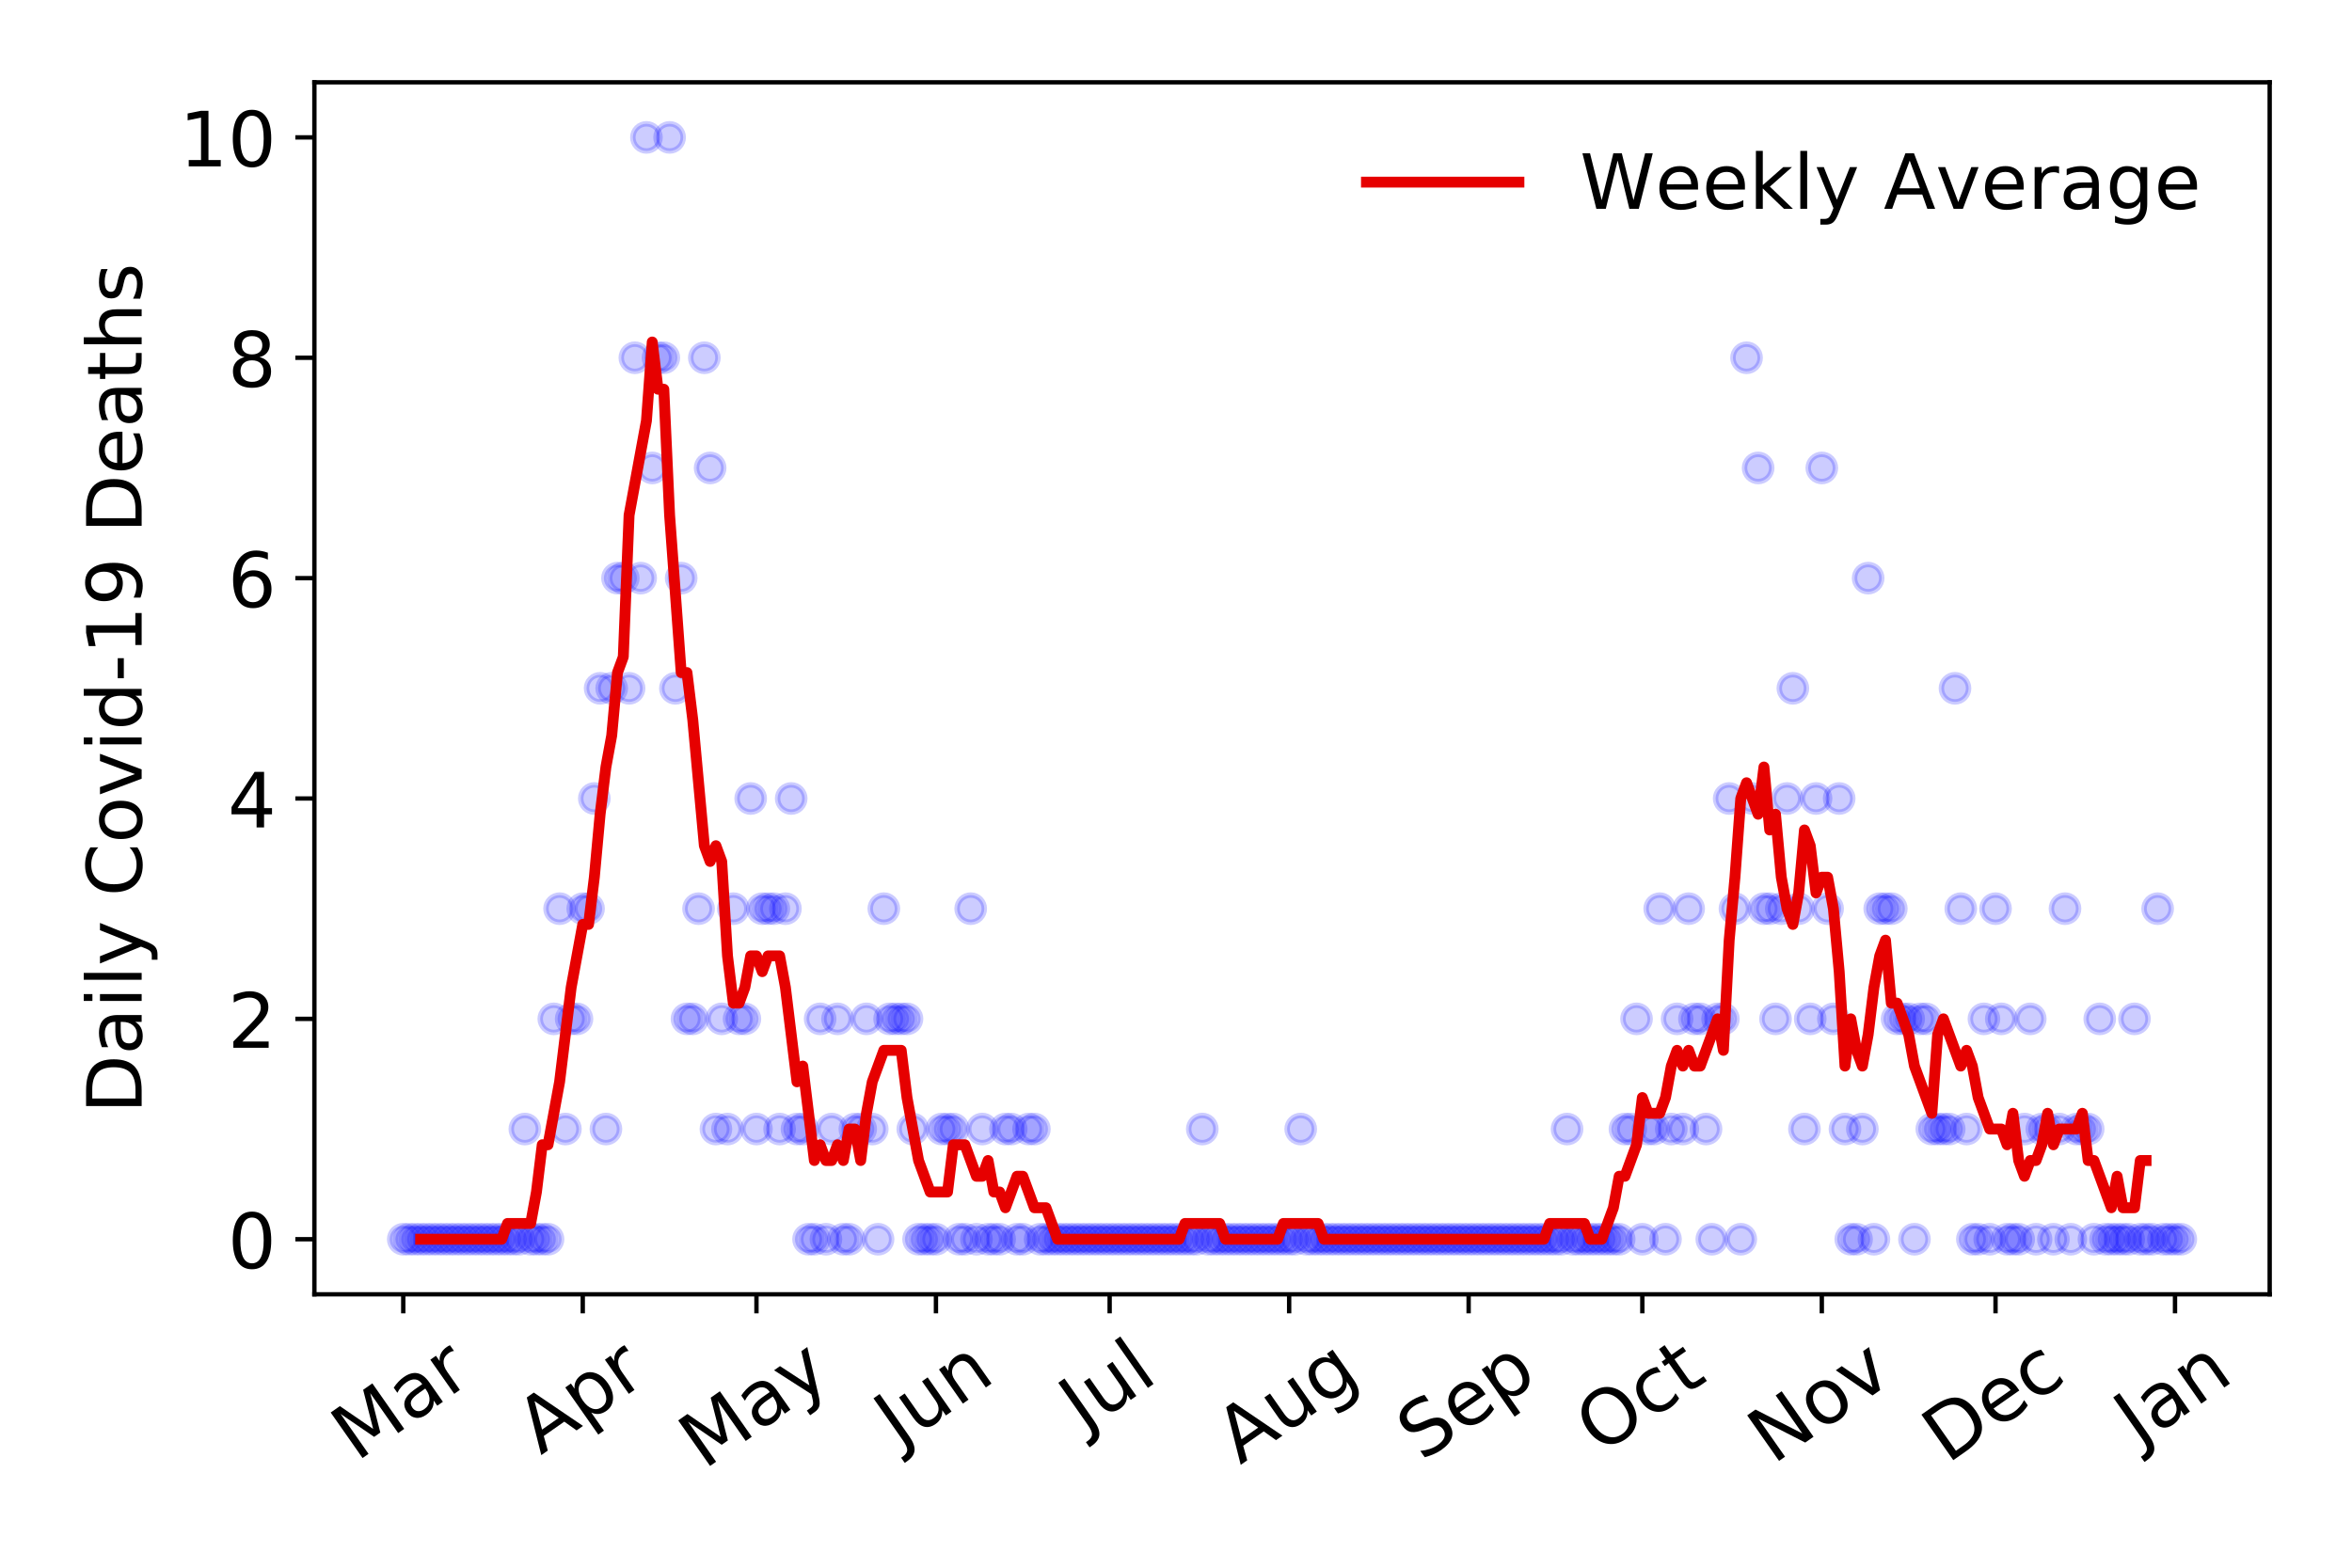 <?xml version="1.0" encoding="utf-8" standalone="no"?>
<!DOCTYPE svg PUBLIC "-//W3C//DTD SVG 1.1//EN"
  "http://www.w3.org/Graphics/SVG/1.1/DTD/svg11.dtd">
<!-- Created with matplotlib (https://matplotlib.org/) -->
<svg height="288pt" version="1.1" viewBox="0 0 432 288" width="432pt" xmlns="http://www.w3.org/2000/svg" xmlns:xlink="http://www.w3.org/1999/xlink">
 <defs>
  <style type="text/css">
*{stroke-linecap:butt;stroke-linejoin:round;}
  </style>
 </defs>
 <g id="figure_1">
  <g id="patch_1">
   <path d="M 0 288 
L 432 288 
L 432 0 
L 0 0 
z
" style="fill:#ffffff;"/>
  </g>
  <g id="axes_1">
   <g id="patch_2">
    <path d="M 57.745 237.778 
L 416.88 237.778 
L 416.88 15.12 
L 57.745 15.12 
z
" style="fill:#ffffff;"/>
   </g>
   <g id="matplotlib.axis_1">
    <g id="xtick_1">
     <g id="line2d_1">
      <defs>
       <path d="M 0 0 
L 0 3.5 
" id="m87172d351e" style="stroke:#000000;stroke-width:0.8;"/>
      </defs>
      <g>
       <use style="stroke:#000000;stroke-width:0.8;" x="74.069" xlink:href="#m87172d351e" y="237.778"/>
      </g>
     </g>
     <g id="text_1">
      <!-- Mar -->
      <defs>
       <path d="M 9.812 72.906 
L 24.516 72.906 
L 43.109 23.297 
L 61.812 72.906 
L 76.516 72.906 
L 76.516 0 
L 66.891 0 
L 66.891 64.016 
L 48.094 14.016 
L 38.188 14.016 
L 19.391 64.016 
L 19.391 0 
L 9.812 0 
z
" id="DejaVuSans-77"/>
       <path d="M 34.281 27.484 
Q 23.391 27.484 19.188 25 
Q 14.984 22.516 14.984 16.5 
Q 14.984 11.719 18.141 8.906 
Q 21.297 6.109 26.703 6.109 
Q 34.188 6.109 38.703 11.406 
Q 43.219 16.703 43.219 25.484 
L 43.219 27.484 
z
M 52.203 31.203 
L 52.203 0 
L 43.219 0 
L 43.219 8.297 
Q 40.141 3.328 35.547 0.953 
Q 30.953 -1.422 24.312 -1.422 
Q 15.922 -1.422 10.953 3.297 
Q 6 8.016 6 15.922 
Q 6 25.141 12.172 29.828 
Q 18.359 34.516 30.609 34.516 
L 43.219 34.516 
L 43.219 35.406 
Q 43.219 41.609 39.141 45 
Q 35.062 48.391 27.688 48.391 
Q 23 48.391 18.547 47.266 
Q 14.109 46.141 10.016 43.891 
L 10.016 52.203 
Q 14.938 54.109 19.578 55.047 
Q 24.219 56 28.609 56 
Q 40.484 56 46.344 49.844 
Q 52.203 43.703 52.203 31.203 
z
" id="DejaVuSans-97"/>
       <path d="M 41.109 46.297 
Q 39.594 47.172 37.812 47.578 
Q 36.031 48 33.891 48 
Q 26.266 48 22.188 43.047 
Q 18.109 38.094 18.109 28.812 
L 18.109 0 
L 9.078 0 
L 9.078 54.688 
L 18.109 54.688 
L 18.109 46.188 
Q 20.953 51.172 25.484 53.578 
Q 30.031 56 36.531 56 
Q 37.453 56 38.578 55.875 
Q 39.703 55.766 41.062 55.516 
z
" id="DejaVuSans-114"/>
      </defs>
      <g transform="translate(65.467 268.643)rotate(-35)scale(0.14 -0.14)">
       <use xlink:href="#DejaVuSans-77"/>
       <use x="86.279" xlink:href="#DejaVuSans-97"/>
       <use x="147.559" xlink:href="#DejaVuSans-114"/>
      </g>
     </g>
    </g>
    <g id="xtick_2">
     <g id="line2d_2">
      <g>
       <use style="stroke:#000000;stroke-width:0.8;" x="107.037" xlink:href="#m87172d351e" y="237.778"/>
      </g>
     </g>
     <g id="text_2">
      <!-- Apr -->
      <defs>
       <path d="M 34.188 63.188 
L 20.797 26.906 
L 47.609 26.906 
z
M 28.609 72.906 
L 39.797 72.906 
L 67.578 0 
L 57.328 0 
L 50.688 18.703 
L 17.828 18.703 
L 11.188 0 
L 0.781 0 
z
" id="DejaVuSans-65"/>
       <path d="M 18.109 8.203 
L 18.109 -20.797 
L 9.078 -20.797 
L 9.078 54.688 
L 18.109 54.688 
L 18.109 46.391 
Q 20.953 51.266 25.266 53.625 
Q 29.594 56 35.594 56 
Q 45.562 56 51.781 48.094 
Q 58.016 40.188 58.016 27.297 
Q 58.016 14.406 51.781 6.484 
Q 45.562 -1.422 35.594 -1.422 
Q 29.594 -1.422 25.266 0.953 
Q 20.953 3.328 18.109 8.203 
z
M 48.688 27.297 
Q 48.688 37.203 44.609 42.844 
Q 40.531 48.484 33.406 48.484 
Q 26.266 48.484 22.188 42.844 
Q 18.109 37.203 18.109 27.297 
Q 18.109 17.391 22.188 11.75 
Q 26.266 6.109 33.406 6.109 
Q 40.531 6.109 44.609 11.75 
Q 48.688 17.391 48.688 27.297 
z
" id="DejaVuSans-112"/>
      </defs>
      <g transform="translate(99.333 267.384)rotate(-35)scale(0.14 -0.14)">
       <use xlink:href="#DejaVuSans-65"/>
       <use x="68.408" xlink:href="#DejaVuSans-112"/>
       <use x="131.885" xlink:href="#DejaVuSans-114"/>
      </g>
     </g>
    </g>
    <g id="xtick_3">
     <g id="line2d_3">
      <g>
       <use style="stroke:#000000;stroke-width:0.8;" x="138.941" xlink:href="#m87172d351e" y="237.778"/>
      </g>
     </g>
     <g id="text_3">
      <!-- May -->
      <defs>
       <path d="M 32.172 -5.078 
Q 28.375 -14.844 24.75 -17.812 
Q 21.141 -20.797 15.094 -20.797 
L 7.906 -20.797 
L 7.906 -13.281 
L 13.188 -13.281 
Q 16.891 -13.281 18.938 -11.516 
Q 21 -9.766 23.484 -3.219 
L 25.094 0.875 
L 2.984 54.688 
L 12.5 54.688 
L 29.594 11.922 
L 46.688 54.688 
L 56.203 54.688 
z
" id="DejaVuSans-121"/>
      </defs>
      <g transform="translate(129.302 270.094)rotate(-35)scale(0.14 -0.14)">
       <use xlink:href="#DejaVuSans-77"/>
       <use x="86.279" xlink:href="#DejaVuSans-97"/>
       <use x="147.559" xlink:href="#DejaVuSans-121"/>
      </g>
     </g>
    </g>
    <g id="xtick_4">
     <g id="line2d_4">
      <g>
       <use style="stroke:#000000;stroke-width:0.8;" x="171.909" xlink:href="#m87172d351e" y="237.778"/>
      </g>
     </g>
     <g id="text_4">
      <!-- Jun -->
      <defs>
       <path d="M 9.812 72.906 
L 19.672 72.906 
L 19.672 5.078 
Q 19.672 -8.109 14.672 -14.062 
Q 9.672 -20.016 -1.422 -20.016 
L -5.172 -20.016 
L -5.172 -11.719 
L -2.094 -11.719 
Q 4.438 -11.719 7.125 -8.047 
Q 9.812 -4.391 9.812 5.078 
z
" id="DejaVuSans-74"/>
       <path d="M 8.5 21.578 
L 8.5 54.688 
L 17.484 54.688 
L 17.484 21.922 
Q 17.484 14.156 20.5 10.266 
Q 23.531 6.391 29.594 6.391 
Q 36.859 6.391 41.078 11.031 
Q 45.312 15.672 45.312 23.688 
L 45.312 54.688 
L 54.297 54.688 
L 54.297 0 
L 45.312 0 
L 45.312 8.406 
Q 42.047 3.422 37.719 1 
Q 33.406 -1.422 27.688 -1.422 
Q 18.266 -1.422 13.375 4.438 
Q 8.5 10.297 8.5 21.578 
z
M 31.109 56 
z
" id="DejaVuSans-117"/>
       <path d="M 54.891 33.016 
L 54.891 0 
L 45.906 0 
L 45.906 32.719 
Q 45.906 40.484 42.875 44.328 
Q 39.844 48.188 33.797 48.188 
Q 26.516 48.188 22.312 43.547 
Q 18.109 38.922 18.109 30.906 
L 18.109 0 
L 9.078 0 
L 9.078 54.688 
L 18.109 54.688 
L 18.109 46.188 
Q 21.344 51.125 25.703 53.562 
Q 30.078 56 35.797 56 
Q 45.219 56 50.047 50.172 
Q 54.891 44.344 54.891 33.016 
z
" id="DejaVuSans-110"/>
      </defs>
      <g transform="translate(165.165 266.039)rotate(-35)scale(0.14 -0.14)">
       <use xlink:href="#DejaVuSans-74"/>
       <use x="29.492" xlink:href="#DejaVuSans-117"/>
       <use x="92.871" xlink:href="#DejaVuSans-110"/>
      </g>
     </g>
    </g>
    <g id="xtick_5">
     <g id="line2d_5">
      <g>
       <use style="stroke:#000000;stroke-width:0.8;" x="203.813" xlink:href="#m87172d351e" y="237.778"/>
      </g>
     </g>
     <g id="text_5">
      <!-- Jul -->
      <defs>
       <path d="M 9.422 75.984 
L 18.406 75.984 
L 18.406 0 
L 9.422 0 
z
" id="DejaVuSans-108"/>
      </defs>
      <g transform="translate(199.11 263.181)rotate(-35)scale(0.14 -0.14)">
       <use xlink:href="#DejaVuSans-74"/>
       <use x="29.492" xlink:href="#DejaVuSans-117"/>
       <use x="92.871" xlink:href="#DejaVuSans-108"/>
      </g>
     </g>
    </g>
    <g id="xtick_6">
     <g id="line2d_6">
      <g>
       <use style="stroke:#000000;stroke-width:0.8;" x="236.781" xlink:href="#m87172d351e" y="237.778"/>
      </g>
     </g>
     <g id="text_6">
      <!-- Aug -->
      <defs>
       <path d="M 45.406 27.984 
Q 45.406 37.75 41.375 43.109 
Q 37.359 48.484 30.078 48.484 
Q 22.859 48.484 18.828 43.109 
Q 14.797 37.75 14.797 27.984 
Q 14.797 18.266 18.828 12.891 
Q 22.859 7.516 30.078 7.516 
Q 37.359 7.516 41.375 12.891 
Q 45.406 18.266 45.406 27.984 
z
M 54.391 6.781 
Q 54.391 -7.172 48.188 -13.984 
Q 42 -20.797 29.203 -20.797 
Q 24.469 -20.797 20.266 -20.094 
Q 16.062 -19.391 12.109 -17.922 
L 12.109 -9.188 
Q 16.062 -11.328 19.922 -12.344 
Q 23.781 -13.375 27.781 -13.375 
Q 36.625 -13.375 41.016 -8.766 
Q 45.406 -4.156 45.406 5.172 
L 45.406 9.625 
Q 42.625 4.781 38.281 2.391 
Q 33.938 0 27.875 0 
Q 17.828 0 11.672 7.656 
Q 5.516 15.328 5.516 27.984 
Q 5.516 40.672 11.672 48.328 
Q 17.828 56 27.875 56 
Q 33.938 56 38.281 53.609 
Q 42.625 51.219 45.406 46.391 
L 45.406 54.688 
L 54.391 54.688 
z
" id="DejaVuSans-103"/>
      </defs>
      <g transform="translate(227.8 269.172)rotate(-35)scale(0.14 -0.14)">
       <use xlink:href="#DejaVuSans-65"/>
       <use x="68.408" xlink:href="#DejaVuSans-117"/>
       <use x="131.787" xlink:href="#DejaVuSans-103"/>
      </g>
     </g>
    </g>
    <g id="xtick_7">
     <g id="line2d_7">
      <g>
       <use style="stroke:#000000;stroke-width:0.8;" x="269.748" xlink:href="#m87172d351e" y="237.778"/>
      </g>
     </g>
     <g id="text_7">
      <!-- Sep -->
      <defs>
       <path d="M 53.516 70.516 
L 53.516 60.891 
Q 47.906 63.578 42.922 64.891 
Q 37.938 66.219 33.297 66.219 
Q 25.25 66.219 20.875 63.094 
Q 16.5 59.969 16.5 54.203 
Q 16.5 49.359 19.406 46.891 
Q 22.312 44.438 30.422 42.922 
L 36.375 41.703 
Q 47.406 39.594 52.656 34.297 
Q 57.906 29 57.906 20.125 
Q 57.906 9.516 50.797 4.047 
Q 43.703 -1.422 29.984 -1.422 
Q 24.812 -1.422 18.969 -0.25 
Q 13.141 0.922 6.891 3.219 
L 6.891 13.375 
Q 12.891 10.016 18.656 8.297 
Q 24.422 6.594 29.984 6.594 
Q 38.422 6.594 43.016 9.906 
Q 47.609 13.234 47.609 19.391 
Q 47.609 24.75 44.312 27.781 
Q 41.016 30.812 33.5 32.328 
L 27.484 33.5 
Q 16.453 35.688 11.516 40.375 
Q 6.594 45.062 6.594 53.422 
Q 6.594 63.094 13.406 68.656 
Q 20.219 74.219 32.172 74.219 
Q 37.312 74.219 42.625 73.281 
Q 47.953 72.359 53.516 70.516 
z
" id="DejaVuSans-83"/>
       <path d="M 56.203 29.594 
L 56.203 25.203 
L 14.891 25.203 
Q 15.484 15.922 20.484 11.062 
Q 25.484 6.203 34.422 6.203 
Q 39.594 6.203 44.453 7.469 
Q 49.312 8.734 54.109 11.281 
L 54.109 2.781 
Q 49.266 0.734 44.188 -0.344 
Q 39.109 -1.422 33.891 -1.422 
Q 20.797 -1.422 13.156 6.188 
Q 5.516 13.812 5.516 26.812 
Q 5.516 40.234 12.766 48.109 
Q 20.016 56 32.328 56 
Q 43.359 56 49.781 48.891 
Q 56.203 41.797 56.203 29.594 
z
M 47.219 32.234 
Q 47.125 39.594 43.094 43.984 
Q 39.062 48.391 32.422 48.391 
Q 24.906 48.391 20.391 44.141 
Q 15.875 39.891 15.188 32.172 
z
" id="DejaVuSans-101"/>
      </defs>
      <g transform="translate(261.156 268.629)rotate(-35)scale(0.14 -0.14)">
       <use xlink:href="#DejaVuSans-83"/>
       <use x="63.477" xlink:href="#DejaVuSans-101"/>
       <use x="125" xlink:href="#DejaVuSans-112"/>
      </g>
     </g>
    </g>
    <g id="xtick_8">
     <g id="line2d_8">
      <g>
       <use style="stroke:#000000;stroke-width:0.8;" x="301.653" xlink:href="#m87172d351e" y="237.778"/>
      </g>
     </g>
     <g id="text_8">
      <!-- Oct -->
      <defs>
       <path d="M 39.406 66.219 
Q 28.656 66.219 22.328 58.203 
Q 16.016 50.203 16.016 36.375 
Q 16.016 22.609 22.328 14.594 
Q 28.656 6.594 39.406 6.594 
Q 50.141 6.594 56.422 14.594 
Q 62.703 22.609 62.703 36.375 
Q 62.703 50.203 56.422 58.203 
Q 50.141 66.219 39.406 66.219 
z
M 39.406 74.219 
Q 54.734 74.219 63.906 63.938 
Q 73.094 53.656 73.094 36.375 
Q 73.094 19.141 63.906 8.859 
Q 54.734 -1.422 39.406 -1.422 
Q 24.031 -1.422 14.812 8.828 
Q 5.609 19.094 5.609 36.375 
Q 5.609 53.656 14.812 63.938 
Q 24.031 74.219 39.406 74.219 
z
" id="DejaVuSans-79"/>
       <path d="M 48.781 52.594 
L 48.781 44.188 
Q 44.969 46.297 41.141 47.344 
Q 37.312 48.391 33.406 48.391 
Q 24.656 48.391 19.812 42.844 
Q 14.984 37.312 14.984 27.297 
Q 14.984 17.281 19.812 11.734 
Q 24.656 6.203 33.406 6.203 
Q 37.312 6.203 41.141 7.25 
Q 44.969 8.297 48.781 10.406 
L 48.781 2.094 
Q 45.016 0.344 40.984 -0.531 
Q 36.969 -1.422 32.422 -1.422 
Q 20.062 -1.422 12.781 6.344 
Q 5.516 14.109 5.516 27.297 
Q 5.516 40.672 12.859 48.328 
Q 20.219 56 33.016 56 
Q 37.156 56 41.109 55.141 
Q 45.062 54.297 48.781 52.594 
z
" id="DejaVuSans-99"/>
       <path d="M 18.312 70.219 
L 18.312 54.688 
L 36.812 54.688 
L 36.812 47.703 
L 18.312 47.703 
L 18.312 18.016 
Q 18.312 11.328 20.141 9.422 
Q 21.969 7.516 27.594 7.516 
L 36.812 7.516 
L 36.812 0 
L 27.594 0 
Q 17.188 0 13.234 3.875 
Q 9.281 7.766 9.281 18.016 
L 9.281 47.703 
L 2.688 47.703 
L 2.688 54.688 
L 9.281 54.688 
L 9.281 70.219 
z
" id="DejaVuSans-116"/>
      </defs>
      <g transform="translate(293.954 267.377)rotate(-35)scale(0.14 -0.14)">
       <use xlink:href="#DejaVuSans-79"/>
       <use x="78.711" xlink:href="#DejaVuSans-99"/>
       <use x="133.691" xlink:href="#DejaVuSans-116"/>
      </g>
     </g>
    </g>
    <g id="xtick_9">
     <g id="line2d_9">
      <g>
       <use style="stroke:#000000;stroke-width:0.8;" x="334.62" xlink:href="#m87172d351e" y="237.778"/>
      </g>
     </g>
     <g id="text_9">
      <!-- Nov -->
      <defs>
       <path d="M 9.812 72.906 
L 23.094 72.906 
L 55.422 11.922 
L 55.422 72.906 
L 64.984 72.906 
L 64.984 0 
L 51.703 0 
L 19.391 60.984 
L 19.391 0 
L 9.812 0 
z
" id="DejaVuSans-78"/>
       <path d="M 30.609 48.391 
Q 23.391 48.391 19.188 42.75 
Q 14.984 37.109 14.984 27.297 
Q 14.984 17.484 19.156 11.844 
Q 23.344 6.203 30.609 6.203 
Q 37.797 6.203 41.984 11.859 
Q 46.188 17.531 46.188 27.297 
Q 46.188 37.016 41.984 42.703 
Q 37.797 48.391 30.609 48.391 
z
M 30.609 56 
Q 42.328 56 49.016 48.375 
Q 55.719 40.766 55.719 27.297 
Q 55.719 13.875 49.016 6.219 
Q 42.328 -1.422 30.609 -1.422 
Q 18.844 -1.422 12.172 6.219 
Q 5.516 13.875 5.516 27.297 
Q 5.516 40.766 12.172 48.375 
Q 18.844 56 30.609 56 
z
" id="DejaVuSans-111"/>
       <path d="M 2.984 54.688 
L 12.5 54.688 
L 29.594 8.797 
L 46.688 54.688 
L 56.203 54.688 
L 35.688 0 
L 23.484 0 
z
" id="DejaVuSans-118"/>
      </defs>
      <g transform="translate(325.644 269.166)rotate(-35)scale(0.14 -0.14)">
       <use xlink:href="#DejaVuSans-78"/>
       <use x="74.805" xlink:href="#DejaVuSans-111"/>
       <use x="135.986" xlink:href="#DejaVuSans-118"/>
      </g>
     </g>
    </g>
    <g id="xtick_10">
     <g id="line2d_10">
      <g>
       <use style="stroke:#000000;stroke-width:0.8;" x="366.525" xlink:href="#m87172d351e" y="237.778"/>
      </g>
     </g>
     <g id="text_10">
      <!-- Dec -->
      <defs>
       <path d="M 19.672 64.797 
L 19.672 8.109 
L 31.594 8.109 
Q 46.688 8.109 53.688 14.938 
Q 60.688 21.781 60.688 36.531 
Q 60.688 51.172 53.688 57.984 
Q 46.688 64.797 31.594 64.797 
z
M 9.812 72.906 
L 30.078 72.906 
Q 51.266 72.906 61.172 64.094 
Q 71.094 55.281 71.094 36.531 
Q 71.094 17.672 61.125 8.828 
Q 51.172 0 30.078 0 
L 9.812 0 
z
" id="DejaVuSans-68"/>
      </defs>
      <g transform="translate(357.644 269.032)rotate(-35)scale(0.14 -0.14)">
       <use xlink:href="#DejaVuSans-68"/>
       <use x="77.002" xlink:href="#DejaVuSans-101"/>
       <use x="138.525" xlink:href="#DejaVuSans-99"/>
      </g>
     </g>
    </g>
    <g id="xtick_11">
     <g id="line2d_11">
      <g>
       <use style="stroke:#000000;stroke-width:0.8;" x="399.492" xlink:href="#m87172d351e" y="237.778"/>
      </g>
     </g>
     <g id="text_11">
      <!-- Jan -->
      <g transform="translate(392.869 265.871)rotate(-35)scale(0.14 -0.14)">
       <use xlink:href="#DejaVuSans-74"/>
       <use x="29.492" xlink:href="#DejaVuSans-97"/>
       <use x="90.771" xlink:href="#DejaVuSans-110"/>
      </g>
     </g>
    </g>
   </g>
   <g id="matplotlib.axis_2">
    <g id="ytick_1">
     <g id="line2d_12">
      <defs>
       <path d="M 0 0 
L -3.5 0 
" id="m835f2aa543" style="stroke:#000000;stroke-width:0.8;"/>
      </defs>
      <g>
       <use style="stroke:#000000;stroke-width:0.8;" x="57.745" xlink:href="#m835f2aa543" y="227.657"/>
      </g>
     </g>
     <g id="text_12">
      <!-- 0 -->
      <defs>
       <path d="M 31.781 66.406 
Q 24.172 66.406 20.328 58.906 
Q 16.5 51.422 16.5 36.375 
Q 16.5 21.391 20.328 13.891 
Q 24.172 6.391 31.781 6.391 
Q 39.453 6.391 43.281 13.891 
Q 47.125 21.391 47.125 36.375 
Q 47.125 51.422 43.281 58.906 
Q 39.453 66.406 31.781 66.406 
z
M 31.781 74.219 
Q 44.047 74.219 50.516 64.516 
Q 56.984 54.828 56.984 36.375 
Q 56.984 17.969 50.516 8.266 
Q 44.047 -1.422 31.781 -1.422 
Q 19.531 -1.422 13.062 8.266 
Q 6.594 17.969 6.594 36.375 
Q 6.594 54.828 13.062 64.516 
Q 19.531 74.219 31.781 74.219 
z
" id="DejaVuSans-48"/>
      </defs>
      <g transform="translate(41.837 232.976)scale(0.14 -0.14)">
       <use xlink:href="#DejaVuSans-48"/>
      </g>
     </g>
    </g>
    <g id="ytick_2">
     <g id="line2d_13">
      <g>
       <use style="stroke:#000000;stroke-width:0.8;" x="57.745" xlink:href="#m835f2aa543" y="187.174"/>
      </g>
     </g>
     <g id="text_13">
      <!-- 2 -->
      <defs>
       <path d="M 19.188 8.297 
L 53.609 8.297 
L 53.609 0 
L 7.328 0 
L 7.328 8.297 
Q 12.938 14.109 22.625 23.891 
Q 32.328 33.688 34.812 36.531 
Q 39.547 41.844 41.422 45.531 
Q 43.312 49.219 43.312 52.781 
Q 43.312 58.594 39.234 62.25 
Q 35.156 65.922 28.609 65.922 
Q 23.969 65.922 18.812 64.312 
Q 13.672 62.703 7.812 59.422 
L 7.812 69.391 
Q 13.766 71.781 18.938 73 
Q 24.125 74.219 28.422 74.219 
Q 39.75 74.219 46.484 68.547 
Q 53.219 62.891 53.219 53.422 
Q 53.219 48.922 51.531 44.891 
Q 49.859 40.875 45.406 35.406 
Q 44.188 33.984 37.641 27.219 
Q 31.109 20.453 19.188 8.297 
z
" id="DejaVuSans-50"/>
      </defs>
      <g transform="translate(41.837 192.493)scale(0.14 -0.14)">
       <use xlink:href="#DejaVuSans-50"/>
      </g>
     </g>
    </g>
    <g id="ytick_3">
     <g id="line2d_14">
      <g>
       <use style="stroke:#000000;stroke-width:0.8;" x="57.745" xlink:href="#m835f2aa543" y="146.691"/>
      </g>
     </g>
     <g id="text_14">
      <!-- 4 -->
      <defs>
       <path d="M 37.797 64.312 
L 12.891 25.391 
L 37.797 25.391 
z
M 35.203 72.906 
L 47.609 72.906 
L 47.609 25.391 
L 58.016 25.391 
L 58.016 17.188 
L 47.609 17.188 
L 47.609 0 
L 37.797 0 
L 37.797 17.188 
L 4.891 17.188 
L 4.891 26.703 
z
" id="DejaVuSans-52"/>
      </defs>
      <g transform="translate(41.837 152.01)scale(0.14 -0.14)">
       <use xlink:href="#DejaVuSans-52"/>
      </g>
     </g>
    </g>
    <g id="ytick_4">
     <g id="line2d_15">
      <g>
       <use style="stroke:#000000;stroke-width:0.8;" x="57.745" xlink:href="#m835f2aa543" y="106.207"/>
      </g>
     </g>
     <g id="text_15">
      <!-- 6 -->
      <defs>
       <path d="M 33.016 40.375 
Q 26.375 40.375 22.484 35.828 
Q 18.609 31.297 18.609 23.391 
Q 18.609 15.531 22.484 10.953 
Q 26.375 6.391 33.016 6.391 
Q 39.656 6.391 43.531 10.953 
Q 47.406 15.531 47.406 23.391 
Q 47.406 31.297 43.531 35.828 
Q 39.656 40.375 33.016 40.375 
z
M 52.594 71.297 
L 52.594 62.312 
Q 48.875 64.062 45.094 64.984 
Q 41.312 65.922 37.594 65.922 
Q 27.828 65.922 22.672 59.328 
Q 17.531 52.734 16.797 39.406 
Q 19.672 43.656 24.016 45.922 
Q 28.375 48.188 33.594 48.188 
Q 44.578 48.188 50.953 41.516 
Q 57.328 34.859 57.328 23.391 
Q 57.328 12.156 50.688 5.359 
Q 44.047 -1.422 33.016 -1.422 
Q 20.359 -1.422 13.672 8.266 
Q 6.984 17.969 6.984 36.375 
Q 6.984 53.656 15.188 63.938 
Q 23.391 74.219 37.203 74.219 
Q 40.922 74.219 44.703 73.484 
Q 48.484 72.75 52.594 71.297 
z
" id="DejaVuSans-54"/>
      </defs>
      <g transform="translate(41.837 111.526)scale(0.14 -0.14)">
       <use xlink:href="#DejaVuSans-54"/>
      </g>
     </g>
    </g>
    <g id="ytick_5">
     <g id="line2d_16">
      <g>
       <use style="stroke:#000000;stroke-width:0.8;" x="57.745" xlink:href="#m835f2aa543" y="65.724"/>
      </g>
     </g>
     <g id="text_16">
      <!-- 8 -->
      <defs>
       <path d="M 31.781 34.625 
Q 24.75 34.625 20.719 30.859 
Q 16.703 27.094 16.703 20.516 
Q 16.703 13.922 20.719 10.156 
Q 24.75 6.391 31.781 6.391 
Q 38.812 6.391 42.859 10.172 
Q 46.922 13.969 46.922 20.516 
Q 46.922 27.094 42.891 30.859 
Q 38.875 34.625 31.781 34.625 
z
M 21.922 38.812 
Q 15.578 40.375 12.031 44.719 
Q 8.5 49.078 8.5 55.328 
Q 8.5 64.062 14.719 69.141 
Q 20.953 74.219 31.781 74.219 
Q 42.672 74.219 48.875 69.141 
Q 55.078 64.062 55.078 55.328 
Q 55.078 49.078 51.531 44.719 
Q 48 40.375 41.703 38.812 
Q 48.828 37.156 52.797 32.312 
Q 56.781 27.484 56.781 20.516 
Q 56.781 9.906 50.312 4.234 
Q 43.844 -1.422 31.781 -1.422 
Q 19.734 -1.422 13.25 4.234 
Q 6.781 9.906 6.781 20.516 
Q 6.781 27.484 10.781 32.312 
Q 14.797 37.156 21.922 38.812 
z
M 18.312 54.391 
Q 18.312 48.734 21.844 45.562 
Q 25.391 42.391 31.781 42.391 
Q 38.141 42.391 41.719 45.562 
Q 45.312 48.734 45.312 54.391 
Q 45.312 60.062 41.719 63.234 
Q 38.141 66.406 31.781 66.406 
Q 25.391 66.406 21.844 63.234 
Q 18.312 60.062 18.312 54.391 
z
" id="DejaVuSans-56"/>
      </defs>
      <g transform="translate(41.837 71.043)scale(0.14 -0.14)">
       <use xlink:href="#DejaVuSans-56"/>
      </g>
     </g>
    </g>
    <g id="ytick_6">
     <g id="line2d_17">
      <g>
       <use style="stroke:#000000;stroke-width:0.8;" x="57.745" xlink:href="#m835f2aa543" y="25.241"/>
      </g>
     </g>
     <g id="text_17">
      <!-- 10 -->
      <defs>
       <path d="M 12.406 8.297 
L 28.516 8.297 
L 28.516 63.922 
L 10.984 60.406 
L 10.984 69.391 
L 28.422 72.906 
L 38.281 72.906 
L 38.281 8.297 
L 54.391 8.297 
L 54.391 0 
L 12.406 0 
z
" id="DejaVuSans-49"/>
      </defs>
      <g transform="translate(32.93 30.56)scale(0.14 -0.14)">
       <use xlink:href="#DejaVuSans-49"/>
       <use x="63.623" xlink:href="#DejaVuSans-48"/>
      </g>
     </g>
    </g>
    <g id="text_18">
     <!-- Daily Covid-19 Deaths -->
     <defs>
      <path d="M 9.422 54.688 
L 18.406 54.688 
L 18.406 0 
L 9.422 0 
z
M 9.422 75.984 
L 18.406 75.984 
L 18.406 64.594 
L 9.422 64.594 
z
" id="DejaVuSans-105"/>
      <path id="DejaVuSans-32"/>
      <path d="M 64.406 67.281 
L 64.406 56.891 
Q 59.422 61.531 53.781 63.812 
Q 48.141 66.109 41.797 66.109 
Q 29.297 66.109 22.656 58.469 
Q 16.016 50.828 16.016 36.375 
Q 16.016 21.969 22.656 14.328 
Q 29.297 6.688 41.797 6.688 
Q 48.141 6.688 53.781 8.984 
Q 59.422 11.281 64.406 15.922 
L 64.406 5.609 
Q 59.234 2.094 53.438 0.328 
Q 47.656 -1.422 41.219 -1.422 
Q 24.656 -1.422 15.125 8.703 
Q 5.609 18.844 5.609 36.375 
Q 5.609 53.953 15.125 64.078 
Q 24.656 74.219 41.219 74.219 
Q 47.75 74.219 53.531 72.484 
Q 59.328 70.75 64.406 67.281 
z
" id="DejaVuSans-67"/>
      <path d="M 45.406 46.391 
L 45.406 75.984 
L 54.391 75.984 
L 54.391 0 
L 45.406 0 
L 45.406 8.203 
Q 42.578 3.328 38.25 0.953 
Q 33.938 -1.422 27.875 -1.422 
Q 17.969 -1.422 11.734 6.484 
Q 5.516 14.406 5.516 27.297 
Q 5.516 40.188 11.734 48.094 
Q 17.969 56 27.875 56 
Q 33.938 56 38.25 53.625 
Q 42.578 51.266 45.406 46.391 
z
M 14.797 27.297 
Q 14.797 17.391 18.875 11.75 
Q 22.953 6.109 30.078 6.109 
Q 37.203 6.109 41.297 11.75 
Q 45.406 17.391 45.406 27.297 
Q 45.406 37.203 41.297 42.844 
Q 37.203 48.484 30.078 48.484 
Q 22.953 48.484 18.875 42.844 
Q 14.797 37.203 14.797 27.297 
z
" id="DejaVuSans-100"/>
      <path d="M 4.891 31.391 
L 31.203 31.391 
L 31.203 23.391 
L 4.891 23.391 
z
" id="DejaVuSans-45"/>
      <path d="M 10.984 1.516 
L 10.984 10.5 
Q 14.703 8.734 18.5 7.812 
Q 22.312 6.891 25.984 6.891 
Q 35.75 6.891 40.891 13.453 
Q 46.047 20.016 46.781 33.406 
Q 43.953 29.203 39.594 26.953 
Q 35.25 24.703 29.984 24.703 
Q 19.047 24.703 12.672 31.312 
Q 6.297 37.938 6.297 49.422 
Q 6.297 60.641 12.938 67.422 
Q 19.578 74.219 30.609 74.219 
Q 43.266 74.219 49.922 64.516 
Q 56.594 54.828 56.594 36.375 
Q 56.594 19.141 48.406 8.859 
Q 40.234 -1.422 26.422 -1.422 
Q 22.703 -1.422 18.891 -0.688 
Q 15.094 0.047 10.984 1.516 
z
M 30.609 32.422 
Q 37.25 32.422 41.125 36.953 
Q 45.016 41.5 45.016 49.422 
Q 45.016 57.281 41.125 61.844 
Q 37.25 66.406 30.609 66.406 
Q 23.969 66.406 20.094 61.844 
Q 16.219 57.281 16.219 49.422 
Q 16.219 41.5 20.094 36.953 
Q 23.969 32.422 30.609 32.422 
z
" id="DejaVuSans-57"/>
      <path d="M 54.891 33.016 
L 54.891 0 
L 45.906 0 
L 45.906 32.719 
Q 45.906 40.484 42.875 44.328 
Q 39.844 48.188 33.797 48.188 
Q 26.516 48.188 22.312 43.547 
Q 18.109 38.922 18.109 30.906 
L 18.109 0 
L 9.078 0 
L 9.078 75.984 
L 18.109 75.984 
L 18.109 46.188 
Q 21.344 51.125 25.703 53.562 
Q 30.078 56 35.797 56 
Q 45.219 56 50.047 50.172 
Q 54.891 44.344 54.891 33.016 
z
" id="DejaVuSans-104"/>
      <path d="M 44.281 53.078 
L 44.281 44.578 
Q 40.484 46.531 36.375 47.5 
Q 32.281 48.484 27.875 48.484 
Q 21.188 48.484 17.844 46.438 
Q 14.5 44.391 14.5 40.281 
Q 14.5 37.156 16.891 35.375 
Q 19.281 33.594 26.516 31.984 
L 29.594 31.297 
Q 39.156 29.25 43.188 25.516 
Q 47.219 21.781 47.219 15.094 
Q 47.219 7.469 41.188 3.016 
Q 35.156 -1.422 24.609 -1.422 
Q 20.219 -1.422 15.453 -0.562 
Q 10.688 0.297 5.422 2 
L 5.422 11.281 
Q 10.406 8.688 15.234 7.391 
Q 20.062 6.109 24.812 6.109 
Q 31.156 6.109 34.562 8.281 
Q 37.984 10.453 37.984 14.406 
Q 37.984 18.062 35.516 20.016 
Q 33.062 21.969 24.703 23.781 
L 21.578 24.516 
Q 13.234 26.266 9.516 29.906 
Q 5.812 33.547 5.812 39.891 
Q 5.812 47.609 11.281 51.797 
Q 16.75 56 26.812 56 
Q 31.781 56 36.172 55.266 
Q 40.578 54.547 44.281 53.078 
z
" id="DejaVuSans-115"/>
     </defs>
     <g transform="translate(26.018 204.56)rotate(-90)scale(0.14 -0.14)">
      <use xlink:href="#DejaVuSans-68"/>
      <use x="77.002" xlink:href="#DejaVuSans-97"/>
      <use x="138.281" xlink:href="#DejaVuSans-105"/>
      <use x="166.064" xlink:href="#DejaVuSans-108"/>
      <use x="193.848" xlink:href="#DejaVuSans-121"/>
      <use x="253.027" xlink:href="#DejaVuSans-32"/>
      <use x="284.814" xlink:href="#DejaVuSans-67"/>
      <use x="354.639" xlink:href="#DejaVuSans-111"/>
      <use x="415.82" xlink:href="#DejaVuSans-118"/>
      <use x="475" xlink:href="#DejaVuSans-105"/>
      <use x="502.783" xlink:href="#DejaVuSans-100"/>
      <use x="566.26" xlink:href="#DejaVuSans-45"/>
      <use x="602.344" xlink:href="#DejaVuSans-49"/>
      <use x="665.967" xlink:href="#DejaVuSans-57"/>
      <use x="729.59" xlink:href="#DejaVuSans-32"/>
      <use x="761.377" xlink:href="#DejaVuSans-68"/>
      <use x="838.379" xlink:href="#DejaVuSans-101"/>
      <use x="899.902" xlink:href="#DejaVuSans-97"/>
      <use x="961.182" xlink:href="#DejaVuSans-116"/>
      <use x="1000.391" xlink:href="#DejaVuSans-104"/>
      <use x="1063.77" xlink:href="#DejaVuSans-115"/>
     </g>
    </g>
   </g>
   <g id="line2d_18">
    <defs>
     <path d="M 0 2.5 
C 0.663 2.5 1.299 2.237 1.768 1.768 
C 2.237 1.299 2.5 0.663 2.5 0 
C 2.5 -0.663 2.237 -1.299 1.768 -1.768 
C 1.299 -2.237 0.663 -2.5 0 -2.5 
C -0.663 -2.5 -1.299 -2.237 -1.768 -1.768 
C -2.237 -1.299 -2.5 -0.663 -2.5 0 
C -2.5 0.663 -2.237 1.299 -1.768 1.768 
C -1.299 2.237 -0.663 2.5 0 2.5 
z
" id="m4f8d4e7ae9" style="stroke:#0000ff;stroke-opacity:0.2;"/>
    </defs>
    <g clip-path="url(#pd2a602c683)">
     <use style="fill:#0000ff;fill-opacity:0.2;stroke:#0000ff;stroke-opacity:0.2;" x="74.069" xlink:href="#m4f8d4e7ae9" y="227.657"/>
     <use style="fill:#0000ff;fill-opacity:0.2;stroke:#0000ff;stroke-opacity:0.2;" x="75.133" xlink:href="#m4f8d4e7ae9" y="227.657"/>
     <use style="fill:#0000ff;fill-opacity:0.2;stroke:#0000ff;stroke-opacity:0.2;" x="76.196" xlink:href="#m4f8d4e7ae9" y="227.657"/>
     <use style="fill:#0000ff;fill-opacity:0.2;stroke:#0000ff;stroke-opacity:0.2;" x="77.26" xlink:href="#m4f8d4e7ae9" y="227.657"/>
     <use style="fill:#0000ff;fill-opacity:0.2;stroke:#0000ff;stroke-opacity:0.2;" x="78.323" xlink:href="#m4f8d4e7ae9" y="227.657"/>
     <use style="fill:#0000ff;fill-opacity:0.2;stroke:#0000ff;stroke-opacity:0.2;" x="79.387" xlink:href="#m4f8d4e7ae9" y="227.657"/>
     <use style="fill:#0000ff;fill-opacity:0.2;stroke:#0000ff;stroke-opacity:0.2;" x="80.45" xlink:href="#m4f8d4e7ae9" y="227.657"/>
     <use style="fill:#0000ff;fill-opacity:0.2;stroke:#0000ff;stroke-opacity:0.2;" x="81.514" xlink:href="#m4f8d4e7ae9" y="227.657"/>
     <use style="fill:#0000ff;fill-opacity:0.2;stroke:#0000ff;stroke-opacity:0.2;" x="82.577" xlink:href="#m4f8d4e7ae9" y="227.657"/>
     <use style="fill:#0000ff;fill-opacity:0.2;stroke:#0000ff;stroke-opacity:0.2;" x="83.641" xlink:href="#m4f8d4e7ae9" y="227.657"/>
     <use style="fill:#0000ff;fill-opacity:0.2;stroke:#0000ff;stroke-opacity:0.2;" x="84.704" xlink:href="#m4f8d4e7ae9" y="227.657"/>
     <use style="fill:#0000ff;fill-opacity:0.2;stroke:#0000ff;stroke-opacity:0.2;" x="85.768" xlink:href="#m4f8d4e7ae9" y="227.657"/>
     <use style="fill:#0000ff;fill-opacity:0.2;stroke:#0000ff;stroke-opacity:0.2;" x="86.831" xlink:href="#m4f8d4e7ae9" y="227.657"/>
     <use style="fill:#0000ff;fill-opacity:0.2;stroke:#0000ff;stroke-opacity:0.2;" x="87.894" xlink:href="#m4f8d4e7ae9" y="227.657"/>
     <use style="fill:#0000ff;fill-opacity:0.2;stroke:#0000ff;stroke-opacity:0.2;" x="88.958" xlink:href="#m4f8d4e7ae9" y="227.657"/>
     <use style="fill:#0000ff;fill-opacity:0.2;stroke:#0000ff;stroke-opacity:0.2;" x="90.021" xlink:href="#m4f8d4e7ae9" y="227.657"/>
     <use style="fill:#0000ff;fill-opacity:0.2;stroke:#0000ff;stroke-opacity:0.2;" x="91.085" xlink:href="#m4f8d4e7ae9" y="227.657"/>
     <use style="fill:#0000ff;fill-opacity:0.2;stroke:#0000ff;stroke-opacity:0.2;" x="92.148" xlink:href="#m4f8d4e7ae9" y="227.657"/>
     <use style="fill:#0000ff;fill-opacity:0.2;stroke:#0000ff;stroke-opacity:0.2;" x="93.212" xlink:href="#m4f8d4e7ae9" y="227.657"/>
     <use style="fill:#0000ff;fill-opacity:0.2;stroke:#0000ff;stroke-opacity:0.2;" x="94.275" xlink:href="#m4f8d4e7ae9" y="227.657"/>
     <use style="fill:#0000ff;fill-opacity:0.2;stroke:#0000ff;stroke-opacity:0.2;" x="95.339" xlink:href="#m4f8d4e7ae9" y="227.657"/>
     <use style="fill:#0000ff;fill-opacity:0.2;stroke:#0000ff;stroke-opacity:0.2;" x="96.402" xlink:href="#m4f8d4e7ae9" y="207.416"/>
     <use style="fill:#0000ff;fill-opacity:0.2;stroke:#0000ff;stroke-opacity:0.2;" x="97.466" xlink:href="#m4f8d4e7ae9" y="227.657"/>
     <use style="fill:#0000ff;fill-opacity:0.2;stroke:#0000ff;stroke-opacity:0.2;" x="98.529" xlink:href="#m4f8d4e7ae9" y="227.657"/>
     <use style="fill:#0000ff;fill-opacity:0.2;stroke:#0000ff;stroke-opacity:0.2;" x="99.593" xlink:href="#m4f8d4e7ae9" y="227.657"/>
     <use style="fill:#0000ff;fill-opacity:0.2;stroke:#0000ff;stroke-opacity:0.2;" x="100.656" xlink:href="#m4f8d4e7ae9" y="227.657"/>
     <use style="fill:#0000ff;fill-opacity:0.2;stroke:#0000ff;stroke-opacity:0.2;" x="101.72" xlink:href="#m4f8d4e7ae9" y="187.174"/>
     <use style="fill:#0000ff;fill-opacity:0.2;stroke:#0000ff;stroke-opacity:0.2;" x="102.783" xlink:href="#m4f8d4e7ae9" y="166.932"/>
     <use style="fill:#0000ff;fill-opacity:0.2;stroke:#0000ff;stroke-opacity:0.2;" x="103.847" xlink:href="#m4f8d4e7ae9" y="207.416"/>
     <use style="fill:#0000ff;fill-opacity:0.2;stroke:#0000ff;stroke-opacity:0.2;" x="104.91" xlink:href="#m4f8d4e7ae9" y="187.174"/>
     <use style="fill:#0000ff;fill-opacity:0.2;stroke:#0000ff;stroke-opacity:0.2;" x="105.974" xlink:href="#m4f8d4e7ae9" y="187.174"/>
     <use style="fill:#0000ff;fill-opacity:0.2;stroke:#0000ff;stroke-opacity:0.2;" x="107.037" xlink:href="#m4f8d4e7ae9" y="166.932"/>
     <use style="fill:#0000ff;fill-opacity:0.2;stroke:#0000ff;stroke-opacity:0.2;" x="108.1" xlink:href="#m4f8d4e7ae9" y="166.932"/>
     <use style="fill:#0000ff;fill-opacity:0.2;stroke:#0000ff;stroke-opacity:0.2;" x="109.164" xlink:href="#m4f8d4e7ae9" y="146.691"/>
     <use style="fill:#0000ff;fill-opacity:0.2;stroke:#0000ff;stroke-opacity:0.2;" x="110.227" xlink:href="#m4f8d4e7ae9" y="126.449"/>
     <use style="fill:#0000ff;fill-opacity:0.2;stroke:#0000ff;stroke-opacity:0.2;" x="111.291" xlink:href="#m4f8d4e7ae9" y="207.416"/>
     <use style="fill:#0000ff;fill-opacity:0.2;stroke:#0000ff;stroke-opacity:0.2;" x="112.354" xlink:href="#m4f8d4e7ae9" y="126.449"/>
     <use style="fill:#0000ff;fill-opacity:0.2;stroke:#0000ff;stroke-opacity:0.2;" x="113.418" xlink:href="#m4f8d4e7ae9" y="106.207"/>
     <use style="fill:#0000ff;fill-opacity:0.2;stroke:#0000ff;stroke-opacity:0.2;" x="114.481" xlink:href="#m4f8d4e7ae9" y="106.207"/>
     <use style="fill:#0000ff;fill-opacity:0.2;stroke:#0000ff;stroke-opacity:0.2;" x="115.545" xlink:href="#m4f8d4e7ae9" y="126.449"/>
     <use style="fill:#0000ff;fill-opacity:0.2;stroke:#0000ff;stroke-opacity:0.2;" x="116.608" xlink:href="#m4f8d4e7ae9" y="65.724"/>
     <use style="fill:#0000ff;fill-opacity:0.2;stroke:#0000ff;stroke-opacity:0.2;" x="117.672" xlink:href="#m4f8d4e7ae9" y="106.207"/>
     <use style="fill:#0000ff;fill-opacity:0.2;stroke:#0000ff;stroke-opacity:0.2;" x="118.735" xlink:href="#m4f8d4e7ae9" y="25.241"/>
     <use style="fill:#0000ff;fill-opacity:0.2;stroke:#0000ff;stroke-opacity:0.2;" x="119.799" xlink:href="#m4f8d4e7ae9" y="85.966"/>
     <use style="fill:#0000ff;fill-opacity:0.2;stroke:#0000ff;stroke-opacity:0.2;" x="120.862" xlink:href="#m4f8d4e7ae9" y="65.724"/>
     <use style="fill:#0000ff;fill-opacity:0.2;stroke:#0000ff;stroke-opacity:0.2;" x="121.926" xlink:href="#m4f8d4e7ae9" y="65.724"/>
     <use style="fill:#0000ff;fill-opacity:0.2;stroke:#0000ff;stroke-opacity:0.2;" x="122.989" xlink:href="#m4f8d4e7ae9" y="25.241"/>
     <use style="fill:#0000ff;fill-opacity:0.2;stroke:#0000ff;stroke-opacity:0.2;" x="124.053" xlink:href="#m4f8d4e7ae9" y="126.449"/>
     <use style="fill:#0000ff;fill-opacity:0.2;stroke:#0000ff;stroke-opacity:0.2;" x="125.116" xlink:href="#m4f8d4e7ae9" y="106.207"/>
     <use style="fill:#0000ff;fill-opacity:0.2;stroke:#0000ff;stroke-opacity:0.2;" x="126.18" xlink:href="#m4f8d4e7ae9" y="187.174"/>
     <use style="fill:#0000ff;fill-opacity:0.2;stroke:#0000ff;stroke-opacity:0.2;" x="127.243" xlink:href="#m4f8d4e7ae9" y="187.174"/>
     <use style="fill:#0000ff;fill-opacity:0.2;stroke:#0000ff;stroke-opacity:0.2;" x="128.306" xlink:href="#m4f8d4e7ae9" y="166.932"/>
     <use style="fill:#0000ff;fill-opacity:0.2;stroke:#0000ff;stroke-opacity:0.2;" x="129.37" xlink:href="#m4f8d4e7ae9" y="65.724"/>
     <use style="fill:#0000ff;fill-opacity:0.2;stroke:#0000ff;stroke-opacity:0.2;" x="130.433" xlink:href="#m4f8d4e7ae9" y="85.966"/>
     <use style="fill:#0000ff;fill-opacity:0.2;stroke:#0000ff;stroke-opacity:0.2;" x="131.497" xlink:href="#m4f8d4e7ae9" y="207.416"/>
     <use style="fill:#0000ff;fill-opacity:0.2;stroke:#0000ff;stroke-opacity:0.2;" x="132.56" xlink:href="#m4f8d4e7ae9" y="187.174"/>
     <use style="fill:#0000ff;fill-opacity:0.2;stroke:#0000ff;stroke-opacity:0.2;" x="133.624" xlink:href="#m4f8d4e7ae9" y="207.416"/>
     <use style="fill:#0000ff;fill-opacity:0.2;stroke:#0000ff;stroke-opacity:0.2;" x="134.687" xlink:href="#m4f8d4e7ae9" y="166.932"/>
     <use style="fill:#0000ff;fill-opacity:0.2;stroke:#0000ff;stroke-opacity:0.2;" x="135.751" xlink:href="#m4f8d4e7ae9" y="187.174"/>
     <use style="fill:#0000ff;fill-opacity:0.2;stroke:#0000ff;stroke-opacity:0.2;" x="136.814" xlink:href="#m4f8d4e7ae9" y="187.174"/>
     <use style="fill:#0000ff;fill-opacity:0.2;stroke:#0000ff;stroke-opacity:0.2;" x="137.878" xlink:href="#m4f8d4e7ae9" y="146.691"/>
     <use style="fill:#0000ff;fill-opacity:0.2;stroke:#0000ff;stroke-opacity:0.2;" x="138.941" xlink:href="#m4f8d4e7ae9" y="207.416"/>
     <use style="fill:#0000ff;fill-opacity:0.2;stroke:#0000ff;stroke-opacity:0.2;" x="140.005" xlink:href="#m4f8d4e7ae9" y="166.932"/>
     <use style="fill:#0000ff;fill-opacity:0.2;stroke:#0000ff;stroke-opacity:0.2;" x="141.068" xlink:href="#m4f8d4e7ae9" y="166.932"/>
     <use style="fill:#0000ff;fill-opacity:0.2;stroke:#0000ff;stroke-opacity:0.2;" x="142.132" xlink:href="#m4f8d4e7ae9" y="166.932"/>
     <use style="fill:#0000ff;fill-opacity:0.2;stroke:#0000ff;stroke-opacity:0.2;" x="143.195" xlink:href="#m4f8d4e7ae9" y="207.416"/>
     <use style="fill:#0000ff;fill-opacity:0.2;stroke:#0000ff;stroke-opacity:0.2;" x="144.259" xlink:href="#m4f8d4e7ae9" y="166.932"/>
     <use style="fill:#0000ff;fill-opacity:0.2;stroke:#0000ff;stroke-opacity:0.2;" x="145.322" xlink:href="#m4f8d4e7ae9" y="146.691"/>
     <use style="fill:#0000ff;fill-opacity:0.2;stroke:#0000ff;stroke-opacity:0.2;" x="146.386" xlink:href="#m4f8d4e7ae9" y="207.416"/>
     <use style="fill:#0000ff;fill-opacity:0.2;stroke:#0000ff;stroke-opacity:0.2;" x="147.449" xlink:href="#m4f8d4e7ae9" y="207.416"/>
     <use style="fill:#0000ff;fill-opacity:0.2;stroke:#0000ff;stroke-opacity:0.2;" x="148.512" xlink:href="#m4f8d4e7ae9" y="227.657"/>
     <use style="fill:#0000ff;fill-opacity:0.2;stroke:#0000ff;stroke-opacity:0.2;" x="149.576" xlink:href="#m4f8d4e7ae9" y="227.657"/>
     <use style="fill:#0000ff;fill-opacity:0.2;stroke:#0000ff;stroke-opacity:0.2;" x="150.639" xlink:href="#m4f8d4e7ae9" y="187.174"/>
     <use style="fill:#0000ff;fill-opacity:0.2;stroke:#0000ff;stroke-opacity:0.2;" x="151.703" xlink:href="#m4f8d4e7ae9" y="227.657"/>
     <use style="fill:#0000ff;fill-opacity:0.2;stroke:#0000ff;stroke-opacity:0.2;" x="152.766" xlink:href="#m4f8d4e7ae9" y="207.416"/>
     <use style="fill:#0000ff;fill-opacity:0.2;stroke:#0000ff;stroke-opacity:0.2;" x="153.83" xlink:href="#m4f8d4e7ae9" y="187.174"/>
     <use style="fill:#0000ff;fill-opacity:0.2;stroke:#0000ff;stroke-opacity:0.2;" x="154.893" xlink:href="#m4f8d4e7ae9" y="227.657"/>
     <use style="fill:#0000ff;fill-opacity:0.2;stroke:#0000ff;stroke-opacity:0.2;" x="155.957" xlink:href="#m4f8d4e7ae9" y="227.657"/>
     <use style="fill:#0000ff;fill-opacity:0.2;stroke:#0000ff;stroke-opacity:0.2;" x="157.02" xlink:href="#m4f8d4e7ae9" y="207.416"/>
     <use style="fill:#0000ff;fill-opacity:0.2;stroke:#0000ff;stroke-opacity:0.2;" x="158.084" xlink:href="#m4f8d4e7ae9" y="207.416"/>
     <use style="fill:#0000ff;fill-opacity:0.2;stroke:#0000ff;stroke-opacity:0.2;" x="159.147" xlink:href="#m4f8d4e7ae9" y="187.174"/>
     <use style="fill:#0000ff;fill-opacity:0.2;stroke:#0000ff;stroke-opacity:0.2;" x="160.211" xlink:href="#m4f8d4e7ae9" y="207.416"/>
     <use style="fill:#0000ff;fill-opacity:0.2;stroke:#0000ff;stroke-opacity:0.2;" x="161.274" xlink:href="#m4f8d4e7ae9" y="227.657"/>
     <use style="fill:#0000ff;fill-opacity:0.2;stroke:#0000ff;stroke-opacity:0.2;" x="162.338" xlink:href="#m4f8d4e7ae9" y="166.932"/>
     <use style="fill:#0000ff;fill-opacity:0.2;stroke:#0000ff;stroke-opacity:0.2;" x="163.401" xlink:href="#m4f8d4e7ae9" y="187.174"/>
     <use style="fill:#0000ff;fill-opacity:0.2;stroke:#0000ff;stroke-opacity:0.2;" x="164.465" xlink:href="#m4f8d4e7ae9" y="187.174"/>
     <use style="fill:#0000ff;fill-opacity:0.2;stroke:#0000ff;stroke-opacity:0.2;" x="165.528" xlink:href="#m4f8d4e7ae9" y="187.174"/>
     <use style="fill:#0000ff;fill-opacity:0.2;stroke:#0000ff;stroke-opacity:0.2;" x="166.592" xlink:href="#m4f8d4e7ae9" y="187.174"/>
     <use style="fill:#0000ff;fill-opacity:0.2;stroke:#0000ff;stroke-opacity:0.2;" x="167.655" xlink:href="#m4f8d4e7ae9" y="207.416"/>
     <use style="fill:#0000ff;fill-opacity:0.2;stroke:#0000ff;stroke-opacity:0.2;" x="168.718" xlink:href="#m4f8d4e7ae9" y="227.657"/>
     <use style="fill:#0000ff;fill-opacity:0.2;stroke:#0000ff;stroke-opacity:0.2;" x="169.782" xlink:href="#m4f8d4e7ae9" y="227.657"/>
     <use style="fill:#0000ff;fill-opacity:0.2;stroke:#0000ff;stroke-opacity:0.2;" x="170.845" xlink:href="#m4f8d4e7ae9" y="227.657"/>
     <use style="fill:#0000ff;fill-opacity:0.2;stroke:#0000ff;stroke-opacity:0.2;" x="171.909" xlink:href="#m4f8d4e7ae9" y="227.657"/>
     <use style="fill:#0000ff;fill-opacity:0.2;stroke:#0000ff;stroke-opacity:0.2;" x="172.972" xlink:href="#m4f8d4e7ae9" y="207.416"/>
     <use style="fill:#0000ff;fill-opacity:0.2;stroke:#0000ff;stroke-opacity:0.2;" x="174.036" xlink:href="#m4f8d4e7ae9" y="207.416"/>
     <use style="fill:#0000ff;fill-opacity:0.2;stroke:#0000ff;stroke-opacity:0.2;" x="175.099" xlink:href="#m4f8d4e7ae9" y="207.416"/>
     <use style="fill:#0000ff;fill-opacity:0.2;stroke:#0000ff;stroke-opacity:0.2;" x="176.163" xlink:href="#m4f8d4e7ae9" y="227.657"/>
     <use style="fill:#0000ff;fill-opacity:0.2;stroke:#0000ff;stroke-opacity:0.2;" x="177.226" xlink:href="#m4f8d4e7ae9" y="227.657"/>
     <use style="fill:#0000ff;fill-opacity:0.2;stroke:#0000ff;stroke-opacity:0.2;" x="178.29" xlink:href="#m4f8d4e7ae9" y="166.932"/>
     <use style="fill:#0000ff;fill-opacity:0.2;stroke:#0000ff;stroke-opacity:0.2;" x="179.353" xlink:href="#m4f8d4e7ae9" y="227.657"/>
     <use style="fill:#0000ff;fill-opacity:0.2;stroke:#0000ff;stroke-opacity:0.2;" x="180.417" xlink:href="#m4f8d4e7ae9" y="207.416"/>
     <use style="fill:#0000ff;fill-opacity:0.2;stroke:#0000ff;stroke-opacity:0.2;" x="181.48" xlink:href="#m4f8d4e7ae9" y="227.657"/>
     <use style="fill:#0000ff;fill-opacity:0.2;stroke:#0000ff;stroke-opacity:0.2;" x="182.544" xlink:href="#m4f8d4e7ae9" y="227.657"/>
     <use style="fill:#0000ff;fill-opacity:0.2;stroke:#0000ff;stroke-opacity:0.2;" x="183.607" xlink:href="#m4f8d4e7ae9" y="227.657"/>
     <use style="fill:#0000ff;fill-opacity:0.2;stroke:#0000ff;stroke-opacity:0.2;" x="184.671" xlink:href="#m4f8d4e7ae9" y="207.416"/>
     <use style="fill:#0000ff;fill-opacity:0.2;stroke:#0000ff;stroke-opacity:0.2;" x="185.734" xlink:href="#m4f8d4e7ae9" y="207.416"/>
     <use style="fill:#0000ff;fill-opacity:0.2;stroke:#0000ff;stroke-opacity:0.2;" x="186.798" xlink:href="#m4f8d4e7ae9" y="227.657"/>
     <use style="fill:#0000ff;fill-opacity:0.2;stroke:#0000ff;stroke-opacity:0.2;" x="187.861" xlink:href="#m4f8d4e7ae9" y="227.657"/>
     <use style="fill:#0000ff;fill-opacity:0.2;stroke:#0000ff;stroke-opacity:0.2;" x="188.924" xlink:href="#m4f8d4e7ae9" y="207.416"/>
     <use style="fill:#0000ff;fill-opacity:0.2;stroke:#0000ff;stroke-opacity:0.2;" x="189.988" xlink:href="#m4f8d4e7ae9" y="207.416"/>
     <use style="fill:#0000ff;fill-opacity:0.2;stroke:#0000ff;stroke-opacity:0.2;" x="191.051" xlink:href="#m4f8d4e7ae9" y="227.657"/>
     <use style="fill:#0000ff;fill-opacity:0.2;stroke:#0000ff;stroke-opacity:0.2;" x="192.115" xlink:href="#m4f8d4e7ae9" y="227.657"/>
     <use style="fill:#0000ff;fill-opacity:0.2;stroke:#0000ff;stroke-opacity:0.2;" x="193.178" xlink:href="#m4f8d4e7ae9" y="227.657"/>
     <use style="fill:#0000ff;fill-opacity:0.2;stroke:#0000ff;stroke-opacity:0.2;" x="194.242" xlink:href="#m4f8d4e7ae9" y="227.657"/>
     <use style="fill:#0000ff;fill-opacity:0.2;stroke:#0000ff;stroke-opacity:0.2;" x="195.305" xlink:href="#m4f8d4e7ae9" y="227.657"/>
     <use style="fill:#0000ff;fill-opacity:0.2;stroke:#0000ff;stroke-opacity:0.2;" x="196.369" xlink:href="#m4f8d4e7ae9" y="227.657"/>
     <use style="fill:#0000ff;fill-opacity:0.2;stroke:#0000ff;stroke-opacity:0.2;" x="197.432" xlink:href="#m4f8d4e7ae9" y="227.657"/>
     <use style="fill:#0000ff;fill-opacity:0.2;stroke:#0000ff;stroke-opacity:0.2;" x="198.496" xlink:href="#m4f8d4e7ae9" y="227.657"/>
     <use style="fill:#0000ff;fill-opacity:0.2;stroke:#0000ff;stroke-opacity:0.2;" x="199.559" xlink:href="#m4f8d4e7ae9" y="227.657"/>
     <use style="fill:#0000ff;fill-opacity:0.2;stroke:#0000ff;stroke-opacity:0.2;" x="200.623" xlink:href="#m4f8d4e7ae9" y="227.657"/>
     <use style="fill:#0000ff;fill-opacity:0.2;stroke:#0000ff;stroke-opacity:0.2;" x="201.686" xlink:href="#m4f8d4e7ae9" y="227.657"/>
     <use style="fill:#0000ff;fill-opacity:0.2;stroke:#0000ff;stroke-opacity:0.2;" x="202.75" xlink:href="#m4f8d4e7ae9" y="227.657"/>
     <use style="fill:#0000ff;fill-opacity:0.2;stroke:#0000ff;stroke-opacity:0.2;" x="203.813" xlink:href="#m4f8d4e7ae9" y="227.657"/>
     <use style="fill:#0000ff;fill-opacity:0.2;stroke:#0000ff;stroke-opacity:0.2;" x="204.877" xlink:href="#m4f8d4e7ae9" y="227.657"/>
     <use style="fill:#0000ff;fill-opacity:0.2;stroke:#0000ff;stroke-opacity:0.2;" x="205.94" xlink:href="#m4f8d4e7ae9" y="227.657"/>
     <use style="fill:#0000ff;fill-opacity:0.2;stroke:#0000ff;stroke-opacity:0.2;" x="207.004" xlink:href="#m4f8d4e7ae9" y="227.657"/>
     <use style="fill:#0000ff;fill-opacity:0.2;stroke:#0000ff;stroke-opacity:0.2;" x="208.067" xlink:href="#m4f8d4e7ae9" y="227.657"/>
     <use style="fill:#0000ff;fill-opacity:0.2;stroke:#0000ff;stroke-opacity:0.2;" x="209.13" xlink:href="#m4f8d4e7ae9" y="227.657"/>
     <use style="fill:#0000ff;fill-opacity:0.2;stroke:#0000ff;stroke-opacity:0.2;" x="210.194" xlink:href="#m4f8d4e7ae9" y="227.657"/>
     <use style="fill:#0000ff;fill-opacity:0.2;stroke:#0000ff;stroke-opacity:0.2;" x="211.257" xlink:href="#m4f8d4e7ae9" y="227.657"/>
     <use style="fill:#0000ff;fill-opacity:0.2;stroke:#0000ff;stroke-opacity:0.2;" x="212.321" xlink:href="#m4f8d4e7ae9" y="227.657"/>
     <use style="fill:#0000ff;fill-opacity:0.2;stroke:#0000ff;stroke-opacity:0.2;" x="213.384" xlink:href="#m4f8d4e7ae9" y="227.657"/>
     <use style="fill:#0000ff;fill-opacity:0.2;stroke:#0000ff;stroke-opacity:0.2;" x="214.448" xlink:href="#m4f8d4e7ae9" y="227.657"/>
     <use style="fill:#0000ff;fill-opacity:0.2;stroke:#0000ff;stroke-opacity:0.2;" x="215.511" xlink:href="#m4f8d4e7ae9" y="227.657"/>
     <use style="fill:#0000ff;fill-opacity:0.2;stroke:#0000ff;stroke-opacity:0.2;" x="216.575" xlink:href="#m4f8d4e7ae9" y="227.657"/>
     <use style="fill:#0000ff;fill-opacity:0.2;stroke:#0000ff;stroke-opacity:0.2;" x="217.638" xlink:href="#m4f8d4e7ae9" y="227.657"/>
     <use style="fill:#0000ff;fill-opacity:0.2;stroke:#0000ff;stroke-opacity:0.2;" x="218.702" xlink:href="#m4f8d4e7ae9" y="227.657"/>
     <use style="fill:#0000ff;fill-opacity:0.2;stroke:#0000ff;stroke-opacity:0.2;" x="219.765" xlink:href="#m4f8d4e7ae9" y="227.657"/>
     <use style="fill:#0000ff;fill-opacity:0.2;stroke:#0000ff;stroke-opacity:0.2;" x="220.829" xlink:href="#m4f8d4e7ae9" y="207.416"/>
     <use style="fill:#0000ff;fill-opacity:0.2;stroke:#0000ff;stroke-opacity:0.2;" x="221.892" xlink:href="#m4f8d4e7ae9" y="227.657"/>
     <use style="fill:#0000ff;fill-opacity:0.2;stroke:#0000ff;stroke-opacity:0.2;" x="222.956" xlink:href="#m4f8d4e7ae9" y="227.657"/>
     <use style="fill:#0000ff;fill-opacity:0.2;stroke:#0000ff;stroke-opacity:0.2;" x="224.019" xlink:href="#m4f8d4e7ae9" y="227.657"/>
     <use style="fill:#0000ff;fill-opacity:0.2;stroke:#0000ff;stroke-opacity:0.2;" x="225.083" xlink:href="#m4f8d4e7ae9" y="227.657"/>
     <use style="fill:#0000ff;fill-opacity:0.2;stroke:#0000ff;stroke-opacity:0.2;" x="226.146" xlink:href="#m4f8d4e7ae9" y="227.657"/>
     <use style="fill:#0000ff;fill-opacity:0.2;stroke:#0000ff;stroke-opacity:0.2;" x="227.21" xlink:href="#m4f8d4e7ae9" y="227.657"/>
     <use style="fill:#0000ff;fill-opacity:0.2;stroke:#0000ff;stroke-opacity:0.2;" x="228.273" xlink:href="#m4f8d4e7ae9" y="227.657"/>
     <use style="fill:#0000ff;fill-opacity:0.2;stroke:#0000ff;stroke-opacity:0.2;" x="229.336" xlink:href="#m4f8d4e7ae9" y="227.657"/>
     <use style="fill:#0000ff;fill-opacity:0.2;stroke:#0000ff;stroke-opacity:0.2;" x="230.4" xlink:href="#m4f8d4e7ae9" y="227.657"/>
     <use style="fill:#0000ff;fill-opacity:0.2;stroke:#0000ff;stroke-opacity:0.2;" x="231.463" xlink:href="#m4f8d4e7ae9" y="227.657"/>
     <use style="fill:#0000ff;fill-opacity:0.2;stroke:#0000ff;stroke-opacity:0.2;" x="232.527" xlink:href="#m4f8d4e7ae9" y="227.657"/>
     <use style="fill:#0000ff;fill-opacity:0.2;stroke:#0000ff;stroke-opacity:0.2;" x="233.59" xlink:href="#m4f8d4e7ae9" y="227.657"/>
     <use style="fill:#0000ff;fill-opacity:0.2;stroke:#0000ff;stroke-opacity:0.2;" x="234.654" xlink:href="#m4f8d4e7ae9" y="227.657"/>
     <use style="fill:#0000ff;fill-opacity:0.2;stroke:#0000ff;stroke-opacity:0.2;" x="235.717" xlink:href="#m4f8d4e7ae9" y="227.657"/>
     <use style="fill:#0000ff;fill-opacity:0.2;stroke:#0000ff;stroke-opacity:0.2;" x="236.781" xlink:href="#m4f8d4e7ae9" y="227.657"/>
     <use style="fill:#0000ff;fill-opacity:0.2;stroke:#0000ff;stroke-opacity:0.2;" x="237.844" xlink:href="#m4f8d4e7ae9" y="227.657"/>
     <use style="fill:#0000ff;fill-opacity:0.2;stroke:#0000ff;stroke-opacity:0.2;" x="238.908" xlink:href="#m4f8d4e7ae9" y="207.416"/>
     <use style="fill:#0000ff;fill-opacity:0.2;stroke:#0000ff;stroke-opacity:0.2;" x="239.971" xlink:href="#m4f8d4e7ae9" y="227.657"/>
     <use style="fill:#0000ff;fill-opacity:0.2;stroke:#0000ff;stroke-opacity:0.2;" x="241.035" xlink:href="#m4f8d4e7ae9" y="227.657"/>
     <use style="fill:#0000ff;fill-opacity:0.2;stroke:#0000ff;stroke-opacity:0.2;" x="242.098" xlink:href="#m4f8d4e7ae9" y="227.657"/>
     <use style="fill:#0000ff;fill-opacity:0.2;stroke:#0000ff;stroke-opacity:0.2;" x="243.162" xlink:href="#m4f8d4e7ae9" y="227.657"/>
     <use style="fill:#0000ff;fill-opacity:0.2;stroke:#0000ff;stroke-opacity:0.2;" x="244.225" xlink:href="#m4f8d4e7ae9" y="227.657"/>
     <use style="fill:#0000ff;fill-opacity:0.2;stroke:#0000ff;stroke-opacity:0.2;" x="245.289" xlink:href="#m4f8d4e7ae9" y="227.657"/>
     <use style="fill:#0000ff;fill-opacity:0.2;stroke:#0000ff;stroke-opacity:0.2;" x="246.352" xlink:href="#m4f8d4e7ae9" y="227.657"/>
     <use style="fill:#0000ff;fill-opacity:0.2;stroke:#0000ff;stroke-opacity:0.2;" x="247.415" xlink:href="#m4f8d4e7ae9" y="227.657"/>
     <use style="fill:#0000ff;fill-opacity:0.2;stroke:#0000ff;stroke-opacity:0.2;" x="248.479" xlink:href="#m4f8d4e7ae9" y="227.657"/>
     <use style="fill:#0000ff;fill-opacity:0.2;stroke:#0000ff;stroke-opacity:0.2;" x="249.542" xlink:href="#m4f8d4e7ae9" y="227.657"/>
     <use style="fill:#0000ff;fill-opacity:0.2;stroke:#0000ff;stroke-opacity:0.2;" x="250.606" xlink:href="#m4f8d4e7ae9" y="227.657"/>
     <use style="fill:#0000ff;fill-opacity:0.2;stroke:#0000ff;stroke-opacity:0.2;" x="251.669" xlink:href="#m4f8d4e7ae9" y="227.657"/>
     <use style="fill:#0000ff;fill-opacity:0.2;stroke:#0000ff;stroke-opacity:0.2;" x="252.733" xlink:href="#m4f8d4e7ae9" y="227.657"/>
     <use style="fill:#0000ff;fill-opacity:0.2;stroke:#0000ff;stroke-opacity:0.2;" x="253.796" xlink:href="#m4f8d4e7ae9" y="227.657"/>
     <use style="fill:#0000ff;fill-opacity:0.2;stroke:#0000ff;stroke-opacity:0.2;" x="254.86" xlink:href="#m4f8d4e7ae9" y="227.657"/>
     <use style="fill:#0000ff;fill-opacity:0.2;stroke:#0000ff;stroke-opacity:0.2;" x="255.923" xlink:href="#m4f8d4e7ae9" y="227.657"/>
     <use style="fill:#0000ff;fill-opacity:0.2;stroke:#0000ff;stroke-opacity:0.2;" x="256.987" xlink:href="#m4f8d4e7ae9" y="227.657"/>
     <use style="fill:#0000ff;fill-opacity:0.2;stroke:#0000ff;stroke-opacity:0.2;" x="258.05" xlink:href="#m4f8d4e7ae9" y="227.657"/>
     <use style="fill:#0000ff;fill-opacity:0.2;stroke:#0000ff;stroke-opacity:0.2;" x="259.114" xlink:href="#m4f8d4e7ae9" y="227.657"/>
     <use style="fill:#0000ff;fill-opacity:0.2;stroke:#0000ff;stroke-opacity:0.2;" x="260.177" xlink:href="#m4f8d4e7ae9" y="227.657"/>
     <use style="fill:#0000ff;fill-opacity:0.2;stroke:#0000ff;stroke-opacity:0.2;" x="261.241" xlink:href="#m4f8d4e7ae9" y="227.657"/>
     <use style="fill:#0000ff;fill-opacity:0.2;stroke:#0000ff;stroke-opacity:0.2;" x="262.304" xlink:href="#m4f8d4e7ae9" y="227.657"/>
     <use style="fill:#0000ff;fill-opacity:0.2;stroke:#0000ff;stroke-opacity:0.2;" x="263.368" xlink:href="#m4f8d4e7ae9" y="227.657"/>
     <use style="fill:#0000ff;fill-opacity:0.2;stroke:#0000ff;stroke-opacity:0.2;" x="264.431" xlink:href="#m4f8d4e7ae9" y="227.657"/>
     <use style="fill:#0000ff;fill-opacity:0.2;stroke:#0000ff;stroke-opacity:0.2;" x="265.495" xlink:href="#m4f8d4e7ae9" y="227.657"/>
     <use style="fill:#0000ff;fill-opacity:0.2;stroke:#0000ff;stroke-opacity:0.2;" x="266.558" xlink:href="#m4f8d4e7ae9" y="227.657"/>
     <use style="fill:#0000ff;fill-opacity:0.2;stroke:#0000ff;stroke-opacity:0.2;" x="267.621" xlink:href="#m4f8d4e7ae9" y="227.657"/>
     <use style="fill:#0000ff;fill-opacity:0.2;stroke:#0000ff;stroke-opacity:0.2;" x="268.685" xlink:href="#m4f8d4e7ae9" y="227.657"/>
     <use style="fill:#0000ff;fill-opacity:0.2;stroke:#0000ff;stroke-opacity:0.2;" x="269.748" xlink:href="#m4f8d4e7ae9" y="227.657"/>
     <use style="fill:#0000ff;fill-opacity:0.2;stroke:#0000ff;stroke-opacity:0.2;" x="270.812" xlink:href="#m4f8d4e7ae9" y="227.657"/>
     <use style="fill:#0000ff;fill-opacity:0.2;stroke:#0000ff;stroke-opacity:0.2;" x="271.875" xlink:href="#m4f8d4e7ae9" y="227.657"/>
     <use style="fill:#0000ff;fill-opacity:0.2;stroke:#0000ff;stroke-opacity:0.2;" x="272.939" xlink:href="#m4f8d4e7ae9" y="227.657"/>
     <use style="fill:#0000ff;fill-opacity:0.2;stroke:#0000ff;stroke-opacity:0.2;" x="274.002" xlink:href="#m4f8d4e7ae9" y="227.657"/>
     <use style="fill:#0000ff;fill-opacity:0.2;stroke:#0000ff;stroke-opacity:0.2;" x="275.066" xlink:href="#m4f8d4e7ae9" y="227.657"/>
     <use style="fill:#0000ff;fill-opacity:0.2;stroke:#0000ff;stroke-opacity:0.2;" x="276.129" xlink:href="#m4f8d4e7ae9" y="227.657"/>
     <use style="fill:#0000ff;fill-opacity:0.2;stroke:#0000ff;stroke-opacity:0.2;" x="277.193" xlink:href="#m4f8d4e7ae9" y="227.657"/>
     <use style="fill:#0000ff;fill-opacity:0.2;stroke:#0000ff;stroke-opacity:0.2;" x="278.256" xlink:href="#m4f8d4e7ae9" y="227.657"/>
     <use style="fill:#0000ff;fill-opacity:0.2;stroke:#0000ff;stroke-opacity:0.2;" x="279.32" xlink:href="#m4f8d4e7ae9" y="227.657"/>
     <use style="fill:#0000ff;fill-opacity:0.2;stroke:#0000ff;stroke-opacity:0.2;" x="280.383" xlink:href="#m4f8d4e7ae9" y="227.657"/>
     <use style="fill:#0000ff;fill-opacity:0.2;stroke:#0000ff;stroke-opacity:0.2;" x="281.447" xlink:href="#m4f8d4e7ae9" y="227.657"/>
     <use style="fill:#0000ff;fill-opacity:0.2;stroke:#0000ff;stroke-opacity:0.2;" x="282.51" xlink:href="#m4f8d4e7ae9" y="227.657"/>
     <use style="fill:#0000ff;fill-opacity:0.2;stroke:#0000ff;stroke-opacity:0.2;" x="283.574" xlink:href="#m4f8d4e7ae9" y="227.657"/>
     <use style="fill:#0000ff;fill-opacity:0.2;stroke:#0000ff;stroke-opacity:0.2;" x="284.637" xlink:href="#m4f8d4e7ae9" y="227.657"/>
     <use style="fill:#0000ff;fill-opacity:0.2;stroke:#0000ff;stroke-opacity:0.2;" x="285.701" xlink:href="#m4f8d4e7ae9" y="227.657"/>
     <use style="fill:#0000ff;fill-opacity:0.2;stroke:#0000ff;stroke-opacity:0.2;" x="286.764" xlink:href="#m4f8d4e7ae9" y="227.657"/>
     <use style="fill:#0000ff;fill-opacity:0.2;stroke:#0000ff;stroke-opacity:0.2;" x="287.827" xlink:href="#m4f8d4e7ae9" y="207.416"/>
     <use style="fill:#0000ff;fill-opacity:0.2;stroke:#0000ff;stroke-opacity:0.2;" x="288.891" xlink:href="#m4f8d4e7ae9" y="227.657"/>
     <use style="fill:#0000ff;fill-opacity:0.2;stroke:#0000ff;stroke-opacity:0.2;" x="289.954" xlink:href="#m4f8d4e7ae9" y="227.657"/>
     <use style="fill:#0000ff;fill-opacity:0.2;stroke:#0000ff;stroke-opacity:0.2;" x="291.018" xlink:href="#m4f8d4e7ae9" y="227.657"/>
     <use style="fill:#0000ff;fill-opacity:0.2;stroke:#0000ff;stroke-opacity:0.2;" x="292.081" xlink:href="#m4f8d4e7ae9" y="227.657"/>
     <use style="fill:#0000ff;fill-opacity:0.2;stroke:#0000ff;stroke-opacity:0.2;" x="293.145" xlink:href="#m4f8d4e7ae9" y="227.657"/>
     <use style="fill:#0000ff;fill-opacity:0.2;stroke:#0000ff;stroke-opacity:0.2;" x="294.208" xlink:href="#m4f8d4e7ae9" y="227.657"/>
     <use style="fill:#0000ff;fill-opacity:0.2;stroke:#0000ff;stroke-opacity:0.2;" x="295.272" xlink:href="#m4f8d4e7ae9" y="227.657"/>
     <use style="fill:#0000ff;fill-opacity:0.2;stroke:#0000ff;stroke-opacity:0.2;" x="296.335" xlink:href="#m4f8d4e7ae9" y="227.657"/>
     <use style="fill:#0000ff;fill-opacity:0.2;stroke:#0000ff;stroke-opacity:0.2;" x="297.399" xlink:href="#m4f8d4e7ae9" y="227.657"/>
     <use style="fill:#0000ff;fill-opacity:0.2;stroke:#0000ff;stroke-opacity:0.2;" x="298.462" xlink:href="#m4f8d4e7ae9" y="207.416"/>
     <use style="fill:#0000ff;fill-opacity:0.2;stroke:#0000ff;stroke-opacity:0.2;" x="299.526" xlink:href="#m4f8d4e7ae9" y="207.416"/>
     <use style="fill:#0000ff;fill-opacity:0.2;stroke:#0000ff;stroke-opacity:0.2;" x="300.589" xlink:href="#m4f8d4e7ae9" y="187.174"/>
     <use style="fill:#0000ff;fill-opacity:0.2;stroke:#0000ff;stroke-opacity:0.2;" x="301.653" xlink:href="#m4f8d4e7ae9" y="227.657"/>
     <use style="fill:#0000ff;fill-opacity:0.2;stroke:#0000ff;stroke-opacity:0.2;" x="302.716" xlink:href="#m4f8d4e7ae9" y="207.416"/>
     <use style="fill:#0000ff;fill-opacity:0.2;stroke:#0000ff;stroke-opacity:0.2;" x="303.78" xlink:href="#m4f8d4e7ae9" y="207.416"/>
     <use style="fill:#0000ff;fill-opacity:0.2;stroke:#0000ff;stroke-opacity:0.2;" x="304.843" xlink:href="#m4f8d4e7ae9" y="166.932"/>
     <use style="fill:#0000ff;fill-opacity:0.2;stroke:#0000ff;stroke-opacity:0.2;" x="305.907" xlink:href="#m4f8d4e7ae9" y="227.657"/>
     <use style="fill:#0000ff;fill-opacity:0.2;stroke:#0000ff;stroke-opacity:0.2;" x="306.97" xlink:href="#m4f8d4e7ae9" y="207.416"/>
     <use style="fill:#0000ff;fill-opacity:0.2;stroke:#0000ff;stroke-opacity:0.2;" x="308.033" xlink:href="#m4f8d4e7ae9" y="187.174"/>
     <use style="fill:#0000ff;fill-opacity:0.2;stroke:#0000ff;stroke-opacity:0.2;" x="309.097" xlink:href="#m4f8d4e7ae9" y="207.416"/>
     <use style="fill:#0000ff;fill-opacity:0.2;stroke:#0000ff;stroke-opacity:0.2;" x="310.16" xlink:href="#m4f8d4e7ae9" y="166.932"/>
     <use style="fill:#0000ff;fill-opacity:0.2;stroke:#0000ff;stroke-opacity:0.2;" x="311.224" xlink:href="#m4f8d4e7ae9" y="187.174"/>
     <use style="fill:#0000ff;fill-opacity:0.2;stroke:#0000ff;stroke-opacity:0.2;" x="312.287" xlink:href="#m4f8d4e7ae9" y="187.174"/>
     <use style="fill:#0000ff;fill-opacity:0.2;stroke:#0000ff;stroke-opacity:0.2;" x="313.351" xlink:href="#m4f8d4e7ae9" y="207.416"/>
     <use style="fill:#0000ff;fill-opacity:0.2;stroke:#0000ff;stroke-opacity:0.2;" x="314.414" xlink:href="#m4f8d4e7ae9" y="227.657"/>
     <use style="fill:#0000ff;fill-opacity:0.2;stroke:#0000ff;stroke-opacity:0.2;" x="315.478" xlink:href="#m4f8d4e7ae9" y="187.174"/>
     <use style="fill:#0000ff;fill-opacity:0.2;stroke:#0000ff;stroke-opacity:0.2;" x="316.541" xlink:href="#m4f8d4e7ae9" y="187.174"/>
     <use style="fill:#0000ff;fill-opacity:0.2;stroke:#0000ff;stroke-opacity:0.2;" x="317.605" xlink:href="#m4f8d4e7ae9" y="146.691"/>
     <use style="fill:#0000ff;fill-opacity:0.2;stroke:#0000ff;stroke-opacity:0.2;" x="318.668" xlink:href="#m4f8d4e7ae9" y="166.932"/>
     <use style="fill:#0000ff;fill-opacity:0.2;stroke:#0000ff;stroke-opacity:0.2;" x="319.732" xlink:href="#m4f8d4e7ae9" y="227.657"/>
     <use style="fill:#0000ff;fill-opacity:0.2;stroke:#0000ff;stroke-opacity:0.2;" x="320.795" xlink:href="#m4f8d4e7ae9" y="65.724"/>
     <use style="fill:#0000ff;fill-opacity:0.2;stroke:#0000ff;stroke-opacity:0.2;" x="321.859" xlink:href="#m4f8d4e7ae9" y="146.691"/>
     <use style="fill:#0000ff;fill-opacity:0.2;stroke:#0000ff;stroke-opacity:0.2;" x="322.922" xlink:href="#m4f8d4e7ae9" y="85.966"/>
     <use style="fill:#0000ff;fill-opacity:0.2;stroke:#0000ff;stroke-opacity:0.2;" x="323.986" xlink:href="#m4f8d4e7ae9" y="166.932"/>
     <use style="fill:#0000ff;fill-opacity:0.2;stroke:#0000ff;stroke-opacity:0.2;" x="325.049" xlink:href="#m4f8d4e7ae9" y="166.932"/>
     <use style="fill:#0000ff;fill-opacity:0.2;stroke:#0000ff;stroke-opacity:0.2;" x="326.113" xlink:href="#m4f8d4e7ae9" y="187.174"/>
     <use style="fill:#0000ff;fill-opacity:0.2;stroke:#0000ff;stroke-opacity:0.2;" x="327.176" xlink:href="#m4f8d4e7ae9" y="166.932"/>
     <use style="fill:#0000ff;fill-opacity:0.2;stroke:#0000ff;stroke-opacity:0.2;" x="328.239" xlink:href="#m4f8d4e7ae9" y="146.691"/>
     <use style="fill:#0000ff;fill-opacity:0.2;stroke:#0000ff;stroke-opacity:0.2;" x="329.303" xlink:href="#m4f8d4e7ae9" y="126.449"/>
     <use style="fill:#0000ff;fill-opacity:0.2;stroke:#0000ff;stroke-opacity:0.2;" x="330.366" xlink:href="#m4f8d4e7ae9" y="166.932"/>
     <use style="fill:#0000ff;fill-opacity:0.2;stroke:#0000ff;stroke-opacity:0.2;" x="331.43" xlink:href="#m4f8d4e7ae9" y="207.416"/>
     <use style="fill:#0000ff;fill-opacity:0.2;stroke:#0000ff;stroke-opacity:0.2;" x="332.493" xlink:href="#m4f8d4e7ae9" y="187.174"/>
     <use style="fill:#0000ff;fill-opacity:0.2;stroke:#0000ff;stroke-opacity:0.2;" x="333.557" xlink:href="#m4f8d4e7ae9" y="146.691"/>
     <use style="fill:#0000ff;fill-opacity:0.2;stroke:#0000ff;stroke-opacity:0.2;" x="334.62" xlink:href="#m4f8d4e7ae9" y="85.966"/>
     <use style="fill:#0000ff;fill-opacity:0.2;stroke:#0000ff;stroke-opacity:0.2;" x="335.684" xlink:href="#m4f8d4e7ae9" y="166.932"/>
     <use style="fill:#0000ff;fill-opacity:0.2;stroke:#0000ff;stroke-opacity:0.2;" x="336.747" xlink:href="#m4f8d4e7ae9" y="187.174"/>
     <use style="fill:#0000ff;fill-opacity:0.2;stroke:#0000ff;stroke-opacity:0.2;" x="337.811" xlink:href="#m4f8d4e7ae9" y="146.691"/>
     <use style="fill:#0000ff;fill-opacity:0.2;stroke:#0000ff;stroke-opacity:0.2;" x="338.874" xlink:href="#m4f8d4e7ae9" y="207.416"/>
     <use style="fill:#0000ff;fill-opacity:0.2;stroke:#0000ff;stroke-opacity:0.2;" x="339.938" xlink:href="#m4f8d4e7ae9" y="227.657"/>
     <use style="fill:#0000ff;fill-opacity:0.2;stroke:#0000ff;stroke-opacity:0.2;" x="341.001" xlink:href="#m4f8d4e7ae9" y="227.657"/>
     <use style="fill:#0000ff;fill-opacity:0.2;stroke:#0000ff;stroke-opacity:0.2;" x="342.065" xlink:href="#m4f8d4e7ae9" y="207.416"/>
     <use style="fill:#0000ff;fill-opacity:0.2;stroke:#0000ff;stroke-opacity:0.2;" x="343.128" xlink:href="#m4f8d4e7ae9" y="106.207"/>
     <use style="fill:#0000ff;fill-opacity:0.2;stroke:#0000ff;stroke-opacity:0.2;" x="344.192" xlink:href="#m4f8d4e7ae9" y="227.657"/>
     <use style="fill:#0000ff;fill-opacity:0.2;stroke:#0000ff;stroke-opacity:0.2;" x="345.255" xlink:href="#m4f8d4e7ae9" y="166.932"/>
     <use style="fill:#0000ff;fill-opacity:0.2;stroke:#0000ff;stroke-opacity:0.2;" x="346.319" xlink:href="#m4f8d4e7ae9" y="166.932"/>
     <use style="fill:#0000ff;fill-opacity:0.2;stroke:#0000ff;stroke-opacity:0.2;" x="347.382" xlink:href="#m4f8d4e7ae9" y="166.932"/>
     <use style="fill:#0000ff;fill-opacity:0.2;stroke:#0000ff;stroke-opacity:0.2;" x="348.445" xlink:href="#m4f8d4e7ae9" y="187.174"/>
     <use style="fill:#0000ff;fill-opacity:0.2;stroke:#0000ff;stroke-opacity:0.2;" x="349.509" xlink:href="#m4f8d4e7ae9" y="187.174"/>
     <use style="fill:#0000ff;fill-opacity:0.2;stroke:#0000ff;stroke-opacity:0.2;" x="350.572" xlink:href="#m4f8d4e7ae9" y="187.174"/>
     <use style="fill:#0000ff;fill-opacity:0.2;stroke:#0000ff;stroke-opacity:0.2;" x="351.636" xlink:href="#m4f8d4e7ae9" y="227.657"/>
     <use style="fill:#0000ff;fill-opacity:0.2;stroke:#0000ff;stroke-opacity:0.2;" x="352.699" xlink:href="#m4f8d4e7ae9" y="187.174"/>
     <use style="fill:#0000ff;fill-opacity:0.2;stroke:#0000ff;stroke-opacity:0.2;" x="353.763" xlink:href="#m4f8d4e7ae9" y="187.174"/>
     <use style="fill:#0000ff;fill-opacity:0.2;stroke:#0000ff;stroke-opacity:0.2;" x="354.826" xlink:href="#m4f8d4e7ae9" y="207.416"/>
     <use style="fill:#0000ff;fill-opacity:0.2;stroke:#0000ff;stroke-opacity:0.2;" x="355.89" xlink:href="#m4f8d4e7ae9" y="207.416"/>
     <use style="fill:#0000ff;fill-opacity:0.2;stroke:#0000ff;stroke-opacity:0.2;" x="356.953" xlink:href="#m4f8d4e7ae9" y="207.416"/>
     <use style="fill:#0000ff;fill-opacity:0.2;stroke:#0000ff;stroke-opacity:0.2;" x="358.017" xlink:href="#m4f8d4e7ae9" y="207.416"/>
     <use style="fill:#0000ff;fill-opacity:0.2;stroke:#0000ff;stroke-opacity:0.2;" x="359.08" xlink:href="#m4f8d4e7ae9" y="126.449"/>
     <use style="fill:#0000ff;fill-opacity:0.2;stroke:#0000ff;stroke-opacity:0.2;" x="360.144" xlink:href="#m4f8d4e7ae9" y="166.932"/>
     <use style="fill:#0000ff;fill-opacity:0.2;stroke:#0000ff;stroke-opacity:0.2;" x="361.207" xlink:href="#m4f8d4e7ae9" y="207.416"/>
     <use style="fill:#0000ff;fill-opacity:0.2;stroke:#0000ff;stroke-opacity:0.2;" x="362.271" xlink:href="#m4f8d4e7ae9" y="227.657"/>
     <use style="fill:#0000ff;fill-opacity:0.2;stroke:#0000ff;stroke-opacity:0.2;" x="363.334" xlink:href="#m4f8d4e7ae9" y="227.657"/>
     <use style="fill:#0000ff;fill-opacity:0.2;stroke:#0000ff;stroke-opacity:0.2;" x="364.398" xlink:href="#m4f8d4e7ae9" y="187.174"/>
     <use style="fill:#0000ff;fill-opacity:0.2;stroke:#0000ff;stroke-opacity:0.2;" x="365.461" xlink:href="#m4f8d4e7ae9" y="227.657"/>
     <use style="fill:#0000ff;fill-opacity:0.2;stroke:#0000ff;stroke-opacity:0.2;" x="366.525" xlink:href="#m4f8d4e7ae9" y="166.932"/>
     <use style="fill:#0000ff;fill-opacity:0.2;stroke:#0000ff;stroke-opacity:0.2;" x="367.588" xlink:href="#m4f8d4e7ae9" y="187.174"/>
     <use style="fill:#0000ff;fill-opacity:0.2;stroke:#0000ff;stroke-opacity:0.2;" x="368.651" xlink:href="#m4f8d4e7ae9" y="227.657"/>
     <use style="fill:#0000ff;fill-opacity:0.2;stroke:#0000ff;stroke-opacity:0.2;" x="369.715" xlink:href="#m4f8d4e7ae9" y="227.657"/>
     <use style="fill:#0000ff;fill-opacity:0.2;stroke:#0000ff;stroke-opacity:0.2;" x="370.778" xlink:href="#m4f8d4e7ae9" y="227.657"/>
     <use style="fill:#0000ff;fill-opacity:0.2;stroke:#0000ff;stroke-opacity:0.2;" x="371.842" xlink:href="#m4f8d4e7ae9" y="207.416"/>
     <use style="fill:#0000ff;fill-opacity:0.2;stroke:#0000ff;stroke-opacity:0.2;" x="372.905" xlink:href="#m4f8d4e7ae9" y="187.174"/>
     <use style="fill:#0000ff;fill-opacity:0.2;stroke:#0000ff;stroke-opacity:0.2;" x="373.969" xlink:href="#m4f8d4e7ae9" y="227.657"/>
     <use style="fill:#0000ff;fill-opacity:0.2;stroke:#0000ff;stroke-opacity:0.2;" x="375.032" xlink:href="#m4f8d4e7ae9" y="207.416"/>
     <use style="fill:#0000ff;fill-opacity:0.2;stroke:#0000ff;stroke-opacity:0.2;" x="376.096" xlink:href="#m4f8d4e7ae9" y="207.416"/>
     <use style="fill:#0000ff;fill-opacity:0.2;stroke:#0000ff;stroke-opacity:0.2;" x="377.159" xlink:href="#m4f8d4e7ae9" y="227.657"/>
     <use style="fill:#0000ff;fill-opacity:0.2;stroke:#0000ff;stroke-opacity:0.2;" x="378.223" xlink:href="#m4f8d4e7ae9" y="207.416"/>
     <use style="fill:#0000ff;fill-opacity:0.2;stroke:#0000ff;stroke-opacity:0.2;" x="379.286" xlink:href="#m4f8d4e7ae9" y="166.932"/>
     <use style="fill:#0000ff;fill-opacity:0.2;stroke:#0000ff;stroke-opacity:0.2;" x="380.35" xlink:href="#m4f8d4e7ae9" y="227.657"/>
     <use style="fill:#0000ff;fill-opacity:0.2;stroke:#0000ff;stroke-opacity:0.2;" x="381.413" xlink:href="#m4f8d4e7ae9" y="207.416"/>
     <use style="fill:#0000ff;fill-opacity:0.2;stroke:#0000ff;stroke-opacity:0.2;" x="382.477" xlink:href="#m4f8d4e7ae9" y="207.416"/>
     <use style="fill:#0000ff;fill-opacity:0.2;stroke:#0000ff;stroke-opacity:0.2;" x="383.54" xlink:href="#m4f8d4e7ae9" y="207.416"/>
     <use style="fill:#0000ff;fill-opacity:0.2;stroke:#0000ff;stroke-opacity:0.2;" x="384.604" xlink:href="#m4f8d4e7ae9" y="227.657"/>
     <use style="fill:#0000ff;fill-opacity:0.2;stroke:#0000ff;stroke-opacity:0.2;" x="385.667" xlink:href="#m4f8d4e7ae9" y="187.174"/>
     <use style="fill:#0000ff;fill-opacity:0.2;stroke:#0000ff;stroke-opacity:0.2;" x="386.731" xlink:href="#m4f8d4e7ae9" y="227.657"/>
     <use style="fill:#0000ff;fill-opacity:0.2;stroke:#0000ff;stroke-opacity:0.2;" x="387.794" xlink:href="#m4f8d4e7ae9" y="227.657"/>
     <use style="fill:#0000ff;fill-opacity:0.2;stroke:#0000ff;stroke-opacity:0.2;" x="388.857" xlink:href="#m4f8d4e7ae9" y="227.657"/>
     <use style="fill:#0000ff;fill-opacity:0.2;stroke:#0000ff;stroke-opacity:0.2;" x="389.921" xlink:href="#m4f8d4e7ae9" y="227.657"/>
     <use style="fill:#0000ff;fill-opacity:0.2;stroke:#0000ff;stroke-opacity:0.2;" x="390.984" xlink:href="#m4f8d4e7ae9" y="227.657"/>
     <use style="fill:#0000ff;fill-opacity:0.2;stroke:#0000ff;stroke-opacity:0.2;" x="392.048" xlink:href="#m4f8d4e7ae9" y="187.174"/>
     <use style="fill:#0000ff;fill-opacity:0.2;stroke:#0000ff;stroke-opacity:0.2;" x="393.111" xlink:href="#m4f8d4e7ae9" y="227.657"/>
     <use style="fill:#0000ff;fill-opacity:0.2;stroke:#0000ff;stroke-opacity:0.2;" x="394.175" xlink:href="#m4f8d4e7ae9" y="227.657"/>
     <use style="fill:#0000ff;fill-opacity:0.2;stroke:#0000ff;stroke-opacity:0.2;" x="395.238" xlink:href="#m4f8d4e7ae9" y="227.657"/>
     <use style="fill:#0000ff;fill-opacity:0.2;stroke:#0000ff;stroke-opacity:0.2;" x="396.302" xlink:href="#m4f8d4e7ae9" y="166.932"/>
     <use style="fill:#0000ff;fill-opacity:0.2;stroke:#0000ff;stroke-opacity:0.2;" x="397.365" xlink:href="#m4f8d4e7ae9" y="227.657"/>
     <use style="fill:#0000ff;fill-opacity:0.2;stroke:#0000ff;stroke-opacity:0.2;" x="398.429" xlink:href="#m4f8d4e7ae9" y="227.657"/>
     <use style="fill:#0000ff;fill-opacity:0.2;stroke:#0000ff;stroke-opacity:0.2;" x="399.492" xlink:href="#m4f8d4e7ae9" y="227.657"/>
     <use style="fill:#0000ff;fill-opacity:0.2;stroke:#0000ff;stroke-opacity:0.2;" x="400.556" xlink:href="#m4f8d4e7ae9" y="227.657"/>
    </g>
   </g>
   <g id="line2d_19">
    <path clip-path="url(#pd2a602c683)" d="M 77.26 227.657 
L 92.148 227.657 
L 93.212 224.766 
L 97.466 224.766 
L 98.529 218.982 
L 99.593 210.307 
L 100.656 210.307 
L 102.783 198.741 
L 104.91 181.391 
L 107.037 169.824 
L 108.1 169.824 
L 109.164 161.149 
L 110.227 149.582 
L 111.291 140.907 
L 112.354 135.124 
L 113.418 123.557 
L 114.481 120.666 
L 115.545 94.641 
L 118.735 77.291 
L 119.799 62.832 
L 120.862 71.507 
L 121.926 71.507 
L 122.989 94.641 
L 125.116 123.557 
L 126.18 123.557 
L 127.243 132.232 
L 129.37 155.366 
L 130.433 158.257 
L 131.497 155.366 
L 132.56 158.257 
L 133.624 175.607 
L 134.687 184.282 
L 135.751 184.282 
L 136.814 181.391 
L 137.878 175.607 
L 138.941 175.607 
L 140.005 178.499 
L 141.068 175.607 
L 143.195 175.607 
L 144.259 181.391 
L 146.386 198.741 
L 147.449 195.849 
L 149.576 213.199 
L 150.639 210.307 
L 151.703 213.199 
L 152.766 213.199 
L 153.83 210.307 
L 154.893 213.199 
L 155.957 207.416 
L 157.02 207.416 
L 158.084 213.199 
L 159.147 204.524 
L 160.211 198.741 
L 162.338 192.957 
L 165.528 192.957 
L 166.592 201.632 
L 168.718 213.199 
L 170.845 218.982 
L 174.036 218.982 
L 175.099 210.307 
L 177.226 210.307 
L 179.353 216.091 
L 180.417 216.091 
L 181.48 213.199 
L 182.544 218.982 
L 183.607 218.982 
L 184.671 221.874 
L 186.798 216.091 
L 187.861 216.091 
L 189.988 221.874 
L 192.115 221.874 
L 194.242 227.657 
L 216.575 227.657 
L 217.638 224.766 
L 224.019 224.766 
L 225.083 227.657 
L 234.654 227.657 
L 235.717 224.766 
L 242.098 224.766 
L 243.162 227.657 
L 283.574 227.657 
L 284.637 224.766 
L 291.018 224.766 
L 292.081 227.657 
L 294.208 227.657 
L 296.335 221.874 
L 297.399 216.091 
L 298.462 216.091 
L 300.589 210.307 
L 301.653 201.632 
L 302.716 204.524 
L 304.843 204.524 
L 305.907 201.632 
L 306.97 195.849 
L 308.033 192.957 
L 309.097 195.849 
L 310.16 192.957 
L 311.224 195.849 
L 312.287 195.849 
L 315.478 187.174 
L 316.541 192.957 
L 317.605 172.716 
L 318.668 161.149 
L 319.732 146.691 
L 320.795 143.799 
L 322.922 149.582 
L 323.986 140.907 
L 325.049 152.474 
L 326.113 149.582 
L 327.176 161.149 
L 328.239 166.932 
L 329.303 169.824 
L 330.366 164.041 
L 331.43 152.474 
L 332.493 155.366 
L 333.557 164.041 
L 334.62 161.149 
L 335.684 161.149 
L 336.747 166.932 
L 337.811 178.499 
L 338.874 195.849 
L 339.938 187.174 
L 341.001 192.957 
L 342.065 195.849 
L 343.128 190.066 
L 344.192 181.391 
L 345.255 175.607 
L 346.319 172.716 
L 347.382 184.282 
L 348.445 184.282 
L 350.572 190.066 
L 351.636 195.849 
L 354.826 204.524 
L 355.89 190.066 
L 356.953 187.174 
L 360.144 195.849 
L 361.207 192.957 
L 362.271 195.849 
L 363.334 201.632 
L 365.461 207.416 
L 367.588 207.416 
L 368.651 210.307 
L 369.715 204.524 
L 370.778 213.199 
L 371.842 216.091 
L 372.905 213.199 
L 373.969 213.199 
L 375.032 210.307 
L 376.096 204.524 
L 377.159 210.307 
L 378.223 207.416 
L 381.413 207.416 
L 382.477 204.524 
L 383.54 213.199 
L 384.604 213.199 
L 387.794 221.874 
L 388.857 216.091 
L 389.921 221.874 
L 392.048 221.874 
L 393.111 213.199 
L 394.175 213.199 
L 394.175 213.199 
" style="fill:none;stroke:#e60000;stroke-linecap:square;stroke-width:2;"/>
   </g>
   <g id="patch_3">
    <path d="M 57.745 237.778 
L 57.745 15.12 
" style="fill:none;stroke:#000000;stroke-linecap:square;stroke-linejoin:miter;stroke-width:0.8;"/>
   </g>
   <g id="patch_4">
    <path d="M 416.88 237.778 
L 416.88 15.12 
" style="fill:none;stroke:#000000;stroke-linecap:square;stroke-linejoin:miter;stroke-width:0.8;"/>
   </g>
   <g id="patch_5">
    <path d="M 57.745 237.778 
L 416.88 237.778 
" style="fill:none;stroke:#000000;stroke-linecap:square;stroke-linejoin:miter;stroke-width:0.8;"/>
   </g>
   <g id="patch_6">
    <path d="M 57.745 15.12 
L 416.88 15.12 
" style="fill:none;stroke:#000000;stroke-linecap:square;stroke-linejoin:miter;stroke-width:0.8;"/>
   </g>
   <g id="legend_1">
    <g id="line2d_20">
     <path d="M 250.984 33.458 
L 278.984 33.458 
" style="fill:none;stroke:#e60000;stroke-linecap:square;stroke-width:2;"/>
    </g>
    <g id="line2d_21"/>
    <g id="text_19">
     <!-- Weekly Average -->
     <defs>
      <path d="M 3.328 72.906 
L 13.281 72.906 
L 28.609 11.281 
L 43.891 72.906 
L 54.984 72.906 
L 70.312 11.281 
L 85.594 72.906 
L 95.609 72.906 
L 77.297 0 
L 64.891 0 
L 49.516 63.281 
L 33.984 0 
L 21.578 0 
z
" id="DejaVuSans-87"/>
      <path d="M 9.078 75.984 
L 18.109 75.984 
L 18.109 31.109 
L 44.922 54.688 
L 56.391 54.688 
L 27.391 29.109 
L 57.625 0 
L 45.906 0 
L 18.109 26.703 
L 18.109 0 
L 9.078 0 
z
" id="DejaVuSans-107"/>
     </defs>
     <g transform="translate(290.184 38.358)scale(0.14 -0.14)">
      <use xlink:href="#DejaVuSans-87"/>
      <use x="98.799" xlink:href="#DejaVuSans-101"/>
      <use x="160.322" xlink:href="#DejaVuSans-101"/>
      <use x="221.846" xlink:href="#DejaVuSans-107"/>
      <use x="279.756" xlink:href="#DejaVuSans-108"/>
      <use x="307.539" xlink:href="#DejaVuSans-121"/>
      <use x="366.719" xlink:href="#DejaVuSans-32"/>
      <use x="398.506" xlink:href="#DejaVuSans-65"/>
      <use x="466.836" xlink:href="#DejaVuSans-118"/>
      <use x="526.016" xlink:href="#DejaVuSans-101"/>
      <use x="587.539" xlink:href="#DejaVuSans-114"/>
      <use x="628.652" xlink:href="#DejaVuSans-97"/>
      <use x="689.932" xlink:href="#DejaVuSans-103"/>
      <use x="753.408" xlink:href="#DejaVuSans-101"/>
     </g>
    </g>
   </g>
  </g>
 </g>
 <defs>
  <clipPath id="pd2a602c683">
   <rect height="222.658" width="359.135" x="57.745" y="15.12"/>
  </clipPath>
 </defs>
</svg>
